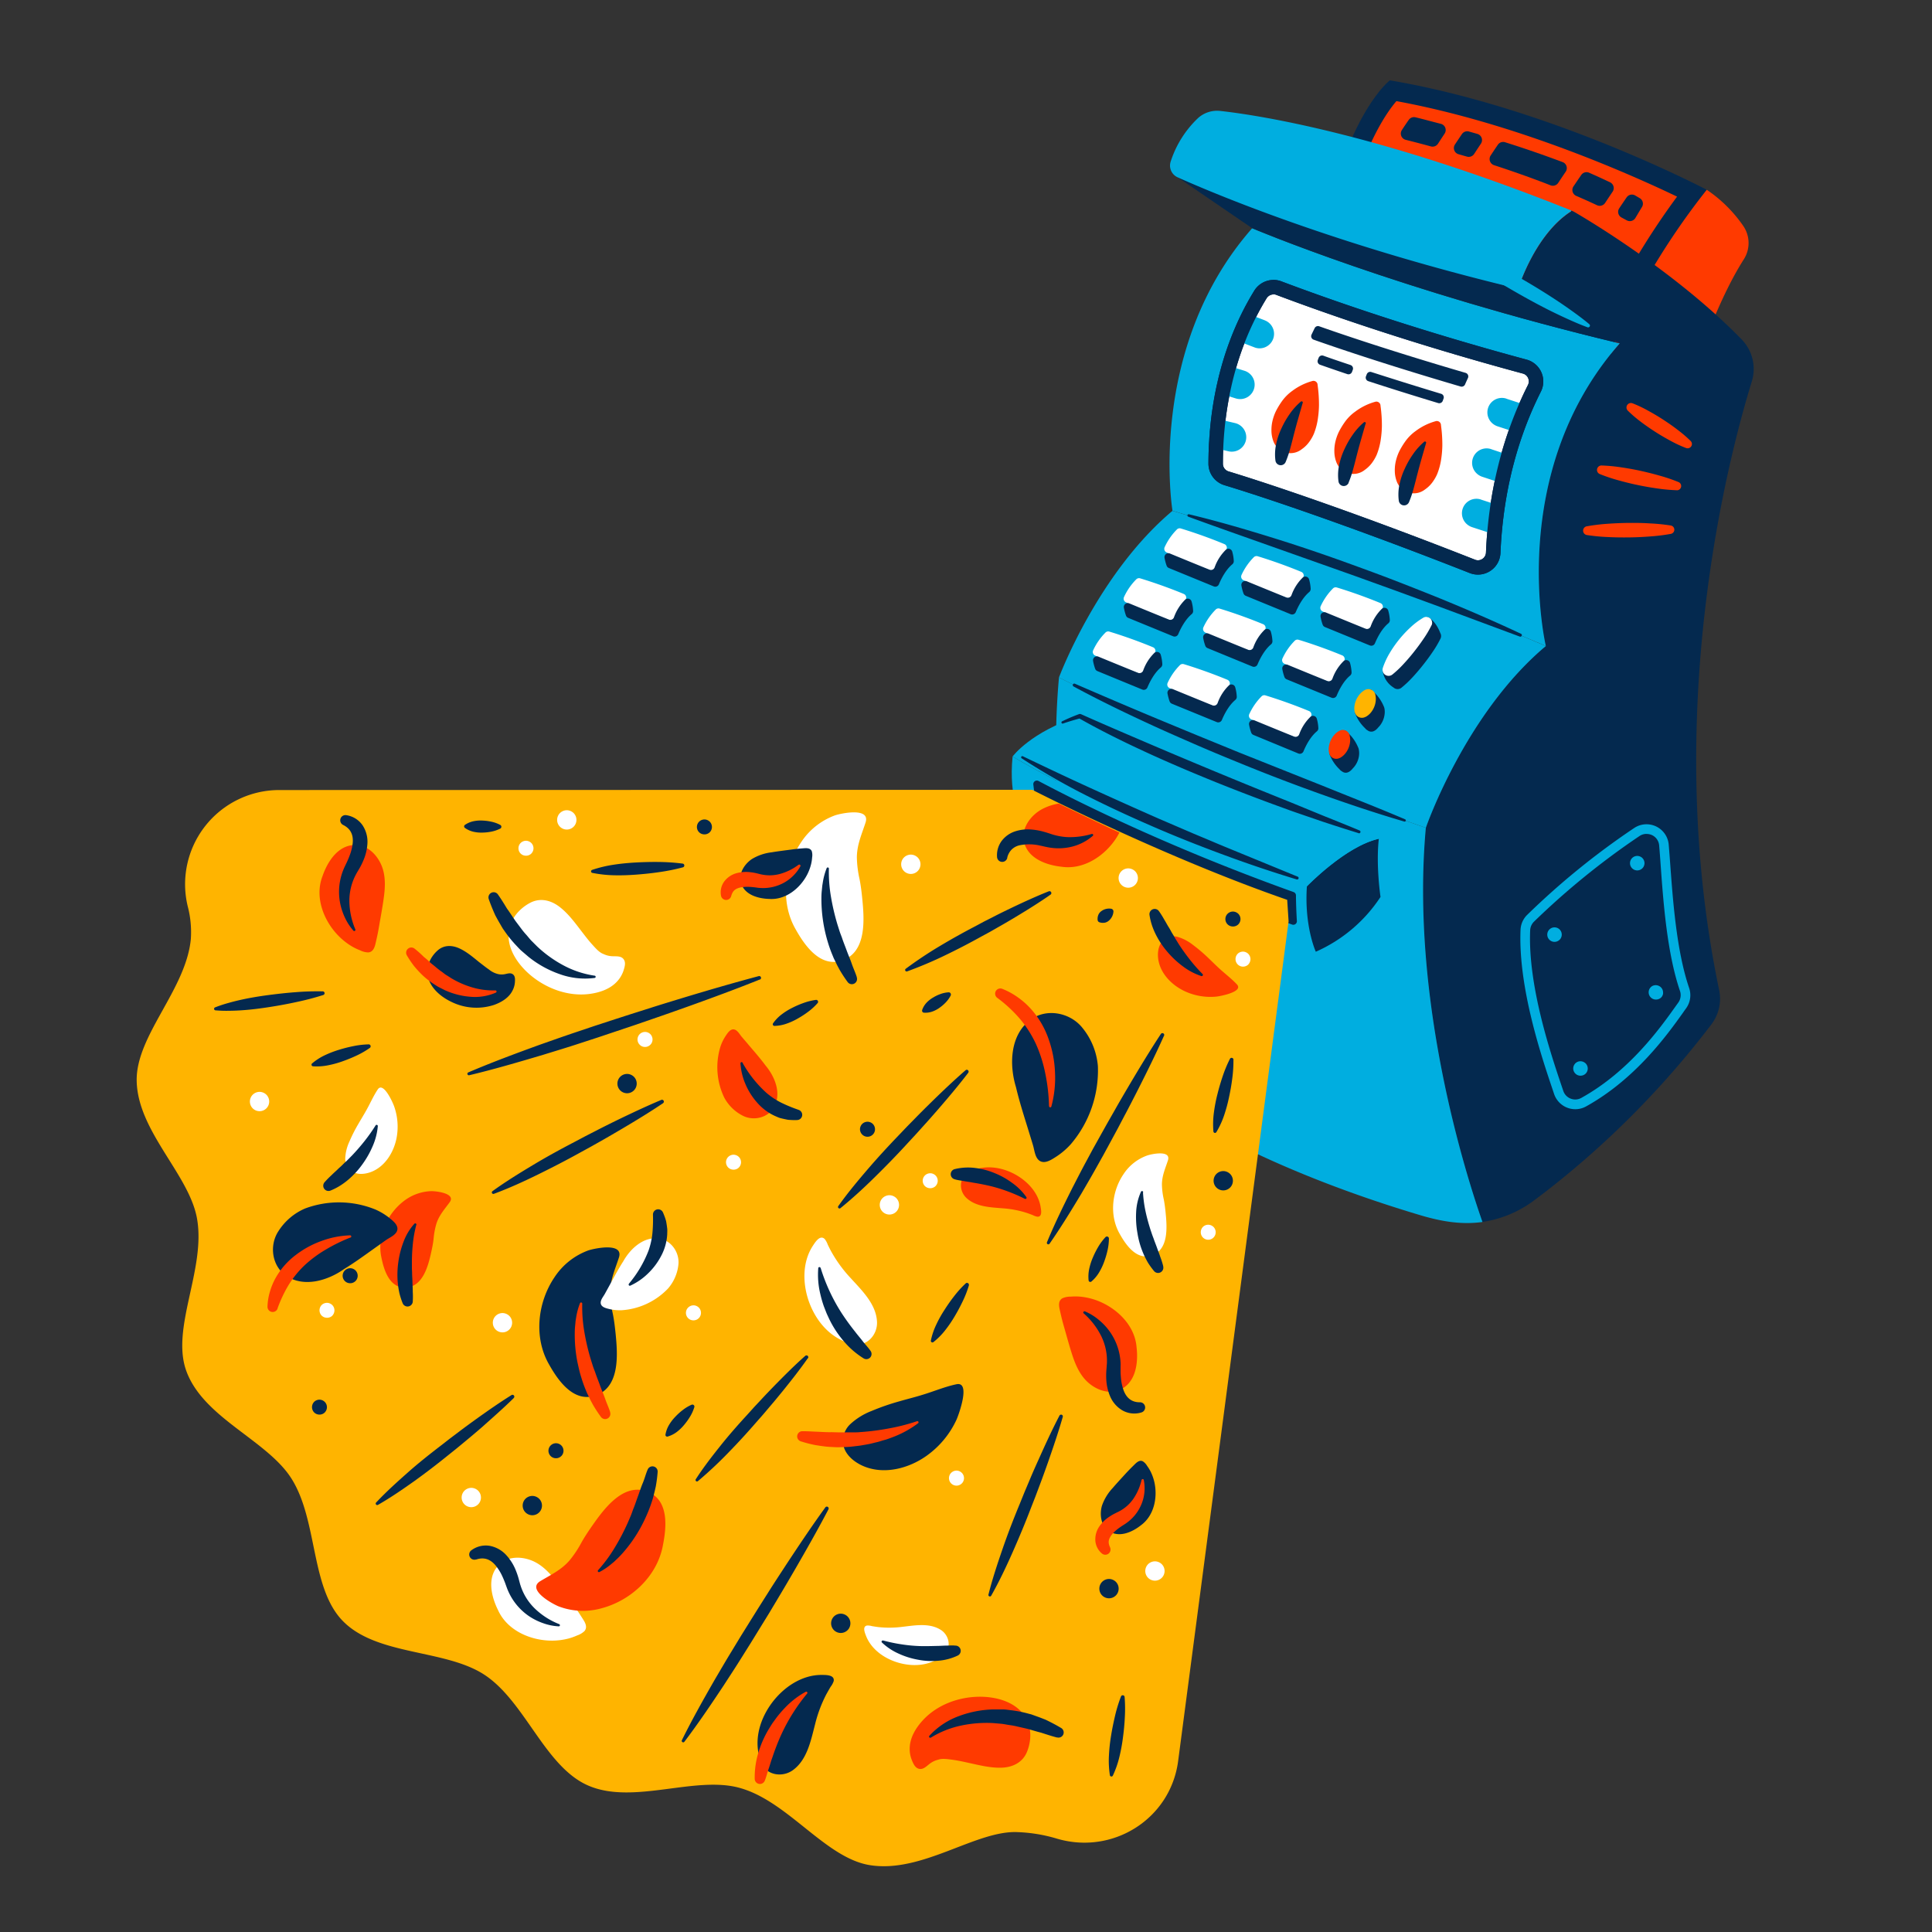 <svg id="autumn_easy-money" xmlns="http://www.w3.org/2000/svg" viewBox="0 0 800 800"><rect x="0" y="0" width="800" height="800" fill="#333333" stroke="none"/><title>autumn_easy-money</title><path d="M664.27,141.17c-84.41-30.88-111-53.51-107.53-64.47,7.91-25.24,16.88-36,20-39.15C631.47,47.12,685.23,72.37,700.56,80A305.24,305.24,0,0,0,664.27,141.17Z" style="fill:#ff3a00;"/><path d="M580.41,39.59h0m-2.2,2.28c49.15,9,97.19,30.4,116.23,39.55a312.58,312.58,0,0,0-32.3,54.7c-20.76-7.7-47.49-18.46-68.6-29.86-12.13-6.54-21.17-12.62-26.87-18.07-4.5-4.3-6.79-8.15-6.11-10.3,6.69-21.35,14.06-31.83,17.65-36m-2.71-8.6S563.3,42.4,552.92,75.5c-7.25,23.14,67.64,54.11,113.38,70.66a15.09,15.09,0,0,0,1-1.92,298.44,298.44,0,0,1,39.44-65.65S642,44.46,575.5,33.27Z" style="fill:#04294f;"/><path d="M706.74,78.59a298.44,298.44,0,0,0-39.44,65.65,15.09,15.09,0,0,1-1,1.92c19.68,7.12,34,11.57,34,11.57s9.16-30.57,21.76-50.33a12.51,12.51,0,0,0-.19-13.81A57.06,57.06,0,0,0,706.74,78.59Z" style="fill:#ff3a00;"/><path d="M721.17,140.54c-29.31-30.09-69.67-53-69.67-53l-.85-.34-.14.34c-15.1,9.71-21.88,32-21.88,32l42,22.65c-47.45,53.92-30.58,125.33-30.58,125.33-33.43,28-49.69,75.25-49.69,75.25-6.52,71.72,16.93,144.65,23.45,163.21a46.94,46.94,0,0,0,20-7.89q2.6-1.89,5.11-3.81c.11-.09.22-.18.34-.26a373.84,373.84,0,0,0,69.44-69.92A17.45,17.45,0,0,0,711.87,410c-24-114.76,3.83-220.67,13.54-252.12A17.5,17.5,0,0,0,721.17,140.54Z" style="fill:#04294f;"/><path d="M613.86,506c-6.52-18.56-30-91.49-23.45-163.21C491.57,308.14,438.5,280.5,438.5,280.5c-5.91,65,11,131.49,16.4,150.58a19.31,19.31,0,0,0,5.78,9.23c37.33,32.77,95.21,53.37,128.62,63.23C596.18,505.48,604.57,507.29,613.86,506Z" style="fill:#00aee0;"/><path d="M670.68,142.19C578.84,120.2,518.5,94.5,518.5,94.5c-44,50-33,117-33,117a1428.57,1428.57,0,0,1,154.6,56S623.23,196.11,670.68,142.19Z" style="fill:#00aee0;"/><path d="M628.63,119.54c-87.77-22.72-139.37-45.35-141-46.14L518.5,94.5s60.34,25.7,152.18,47.69Z" style="fill:#04294f;"/><path d="M650.51,87.5l.14-.34c-79.71-32-130.21-39.55-145.35-41.22a11.74,11.74,0,0,0-9.19,2.93,43,43,0,0,0-11.35,18,5.32,5.32,0,0,0,2.87,6.55c14.32,6.43,65.07,28,141,46.14C628.63,119.54,635.41,97.21,650.51,87.5Z" style="fill:#00aee0;"/><path d="M640.1,267.52a1428.57,1428.57,0,0,0-154.6-56c-31,26-47,69-47,69s53.07,27.64,151.91,62.27C590.41,342.77,606.67,295.55,640.1,267.52Z" style="fill:#00aee0;"/><path d="M507,225.3c-8.33-3.46-15.6-5.73-18.05-6.47a1.61,1.61,0,0,0-1.56.35,25.32,25.32,0,0,0-5.13,7.38,1.63,1.63,0,0,0,.77,2.17,190.35,190.35,0,0,0,18,7.33,1.62,1.62,0,0,0,2-.89,27.87,27.87,0,0,1,4.57-7.28A1.63,1.63,0,0,0,507,225.3Z" style="fill:#fff;"/><path d="M482.22,231.07a20.72,20.72,0,0,0,.84,3.13,1.63,1.63,0,0,0,.94,1l18.59,7.62a1.63,1.63,0,0,0,2.13-.88c.88-2.11,2.76-5.95,5.58-8.3a1.68,1.68,0,0,0,.57-1.47,16.63,16.63,0,0,0-.66-3.85,1.62,1.62,0,0,0-2.67-.61,19.14,19.14,0,0,0-4.57,7.19,1.62,1.62,0,0,1-2.15,1c-3.45-1.4-11.51-4.69-16.38-6.7A1.63,1.63,0,0,0,482.22,231.07Z" style="fill:#04294f;"/><path d="M490.18,245.94c-8.34-3.45-15.61-5.72-18.06-6.46a1.62,1.62,0,0,0-1.56.35,25.32,25.32,0,0,0-5.13,7.38,1.63,1.63,0,0,0,.77,2.17,191.57,191.57,0,0,0,18,7.33,1.62,1.62,0,0,0,2-.89,27.87,27.87,0,0,1,4.57-7.28A1.64,1.64,0,0,0,490.18,245.94Z" style="fill:#fff;"/><path d="M465.39,251.72a20.72,20.72,0,0,0,.84,3.13,1.65,1.65,0,0,0,.95,1l18.59,7.62a1.63,1.63,0,0,0,2.12-.88c.88-2.11,2.77-5.95,5.58-8.31a1.65,1.65,0,0,0,.57-1.46,16.63,16.63,0,0,0-.66-3.85,1.62,1.62,0,0,0-2.67-.61,19.26,19.26,0,0,0-4.57,7.19,1.62,1.62,0,0,1-2.15,1c-3.45-1.4-11.51-4.69-16.38-6.7A1.63,1.63,0,0,0,465.39,251.72Z" style="fill:#04294f;"/><path d="M477.41,268c-8.34-3.46-15.61-5.73-18.06-6.47a1.6,1.6,0,0,0-1.55.35,25.28,25.28,0,0,0-5.14,7.39,1.63,1.63,0,0,0,.77,2.16,191.57,191.57,0,0,0,18,7.33,1.64,1.64,0,0,0,2.05-.89,27.79,27.79,0,0,1,4.56-7.28A1.62,1.62,0,0,0,477.41,268Z" style="fill:#fff;"/><path d="M452.63,273.75a19.51,19.51,0,0,0,.84,3.13,1.61,1.61,0,0,0,.94,1L473,285.53a1.62,1.62,0,0,0,2.12-.88c.89-2.11,2.77-5.95,5.59-8.3a1.7,1.7,0,0,0,.57-1.47,17.21,17.21,0,0,0-.67-3.85,1.62,1.62,0,0,0-2.67-.61,19.14,19.14,0,0,0-4.56,7.19,1.63,1.63,0,0,1-2.15,1c-3.45-1.4-11.51-4.69-16.39-6.7A1.62,1.62,0,0,0,452.63,273.75Z" style="fill:#04294f;"/><path d="M538.84,236.8c-8.34-3.45-15.61-5.73-18.06-6.47a1.62,1.62,0,0,0-1.56.35,25.48,25.48,0,0,0-5.13,7.39,1.64,1.64,0,0,0,.77,2.17,191.57,191.57,0,0,0,18,7.33,1.65,1.65,0,0,0,2-.89,27.37,27.37,0,0,1,4.56-7.28A1.63,1.63,0,0,0,538.84,236.8Z" style="fill:#fff;"/><path d="M514.06,242.58a18.69,18.69,0,0,0,.84,3.13,1.65,1.65,0,0,0,.94,1l18.59,7.62a1.63,1.63,0,0,0,2.12-.89c.89-2.11,2.77-5.95,5.59-8.3a1.73,1.73,0,0,0,.57-1.47,17.23,17.23,0,0,0-.67-3.84,1.62,1.62,0,0,0-2.67-.61,19.13,19.13,0,0,0-4.57,7.18,1.64,1.64,0,0,1-2.15,1c-3.44-1.41-11.51-4.69-16.38-6.7A1.62,1.62,0,0,0,514.06,242.58Z" style="fill:#04294f;"/><path d="M523,258.45C514.67,255,507.4,252.72,505,252a1.6,1.6,0,0,0-1.55.35,25.54,25.54,0,0,0-5.14,7.39,1.64,1.64,0,0,0,.77,2.17,191.57,191.57,0,0,0,18,7.33,1.65,1.65,0,0,0,2-.89,27.63,27.63,0,0,1,4.56-7.28A1.63,1.63,0,0,0,523,258.45Z" style="fill:#fff;"/><path d="M498.23,264.23a20.09,20.09,0,0,0,.84,3.13,1.65,1.65,0,0,0,.94,1L518.6,276a1.63,1.63,0,0,0,2.12-.89c.89-2.11,2.77-5.95,5.59-8.3a1.68,1.68,0,0,0,.57-1.47,17.23,17.23,0,0,0-.67-3.84,1.62,1.62,0,0,0-2.67-.61,19.13,19.13,0,0,0-4.56,7.18,1.64,1.64,0,0,1-2.15,1c-3.45-1.41-11.51-4.69-16.39-6.71A1.63,1.63,0,0,0,498.23,264.23Z" style="fill:#04294f;"/><path d="M508.24,281.48c-8.33-3.45-15.6-5.73-18.05-6.47a1.61,1.61,0,0,0-1.56.35,25.48,25.48,0,0,0-5.13,7.39,1.63,1.63,0,0,0,.77,2.17,190.35,190.35,0,0,0,18,7.33,1.63,1.63,0,0,0,2-.89,27.71,27.71,0,0,1,4.57-7.28A1.64,1.64,0,0,0,508.24,281.48Z" style="fill:#fff;"/><path d="M483.46,287.26a21,21,0,0,0,.84,3.13,1.68,1.68,0,0,0,.94,1L503.83,299a1.64,1.64,0,0,0,2.13-.89c.88-2.11,2.76-5.95,5.58-8.3a1.68,1.68,0,0,0,.57-1.47,17.19,17.19,0,0,0-.66-3.84,1.62,1.62,0,0,0-2.67-.61,19,19,0,0,0-4.57,7.18,1.64,1.64,0,0,1-2.15,1c-3.45-1.41-11.51-4.69-16.38-6.7A1.63,1.63,0,0,0,483.46,287.26Z" style="fill:#04294f;"/><path d="M571.62,249.73c-8.34-3.45-15.61-5.73-18.06-6.46a1.59,1.59,0,0,0-1.56.34,25.48,25.48,0,0,0-5.13,7.39,1.63,1.63,0,0,0,.77,2.17,191.57,191.57,0,0,0,18,7.33,1.64,1.64,0,0,0,2-.89,27.37,27.37,0,0,1,4.56-7.28A1.63,1.63,0,0,0,571.62,249.73Z" style="fill:#fff;"/><path d="M546.84,255.51a19.51,19.51,0,0,0,.84,3.13,1.65,1.65,0,0,0,.94,1l18.59,7.62a1.62,1.62,0,0,0,2.12-.88c.89-2.12,2.77-6,5.59-8.31a1.68,1.68,0,0,0,.57-1.47,17.23,17.23,0,0,0-.67-3.84,1.62,1.62,0,0,0-2.67-.61,19,19,0,0,0-4.56,7.18,1.64,1.64,0,0,1-2.16,1c-3.44-1.4-11.5-4.69-16.38-6.7A1.62,1.62,0,0,0,546.84,255.51Z" style="fill:#04294f;"/><path d="M555.79,271.38c-8.34-3.45-15.61-5.73-18.06-6.46a1.57,1.57,0,0,0-1.55.34,25.28,25.28,0,0,0-5.13,7.39,1.62,1.62,0,0,0,.77,2.17,191,191,0,0,0,17.95,7.33,1.63,1.63,0,0,0,2.05-.89,27.63,27.63,0,0,1,4.56-7.28A1.63,1.63,0,0,0,555.79,271.38Z" style="fill:#fff;"/><path d="M531,277.16a19.51,19.51,0,0,0,.84,3.13,1.65,1.65,0,0,0,.94,1l18.59,7.62a1.64,1.64,0,0,0,2.13-.88c.88-2.12,2.76-6,5.58-8.31a1.66,1.66,0,0,0,.57-1.47,17.78,17.78,0,0,0-.66-3.84,1.63,1.63,0,0,0-2.68-.61,19.13,19.13,0,0,0-4.56,7.18,1.63,1.63,0,0,1-2.15,1c-3.45-1.4-11.51-4.69-16.39-6.7A1.62,1.62,0,0,0,531,277.16Z" style="fill:#04294f;"/><path d="M542,294.41c-8.33-3.45-15.6-5.73-18-6.46a1.58,1.58,0,0,0-1.56.34,25.48,25.48,0,0,0-5.13,7.39,1.63,1.63,0,0,0,.77,2.17,190.35,190.35,0,0,0,18,7.33,1.62,1.62,0,0,0,2-.89,27.71,27.71,0,0,1,4.57-7.28A1.64,1.64,0,0,0,542,294.41Z" style="fill:#fff;"/><path d="M517.24,300.19a20.72,20.72,0,0,0,.84,3.13,1.68,1.68,0,0,0,.94,1L537.61,312a1.63,1.63,0,0,0,2.13-.88c.88-2.12,2.76-6,5.58-8.31a1.66,1.66,0,0,0,.57-1.47,16.64,16.64,0,0,0-.66-3.84,1.62,1.62,0,0,0-2.67-.61A19,19,0,0,0,538,304a1.63,1.63,0,0,1-2.15,1c-3.45-1.4-11.51-4.69-16.38-6.7A1.63,1.63,0,0,0,517.24,300.19Z" style="fill:#04294f;"/><path d="M562.7,310.65a3.45,3.45,0,0,0-.15-.7,2.41,2.41,0,0,0-.22-.56s0,0,0,0a17,17,0,0,0-5.14-6.78c-1.73-1.23-6.77,9.38-6.77,9.38a16.53,16.53,0,0,0,4.25,6.55,3.23,3.23,0,0,0,1,.86h0c1.62,1.22,3.26.35,4.55-1.29.18-.18.35-.37.51-.56a9,9,0,0,0,1.32-2.16,9.07,9.07,0,0,0,.68-2.45A7.75,7.75,0,0,0,562.7,310.65Z" style="fill:#04294f;"/><path d="M558.85,304.58a7.22,7.22,0,0,1,.16,2.85,9.14,9.14,0,0,1-.68,2.46,9,9,0,0,1-1.32,2.16,7.12,7.12,0,0,1-2.19,1.8l-.08,0a3,3,0,0,1-4.1-1.29,2.72,2.72,0,0,1-.25-.65,6.9,6.9,0,0,1-.11-2.84,9.1,9.1,0,0,1,.75-2.49,9.46,9.46,0,0,1,1.4-2.19,7,7,0,0,1,2.23-1.8,2.93,2.93,0,0,1,4,1.3,2.41,2.41,0,0,1,.22.56Z" style="fill:#ff3a00;"/><path d="M573.32,293.67a3.5,3.5,0,0,0-.15-.69,2.68,2.68,0,0,0-.22-.57s0,0,0,0a17.18,17.18,0,0,0-5.15-6.78C566.05,284.36,561,295,561,295a16.53,16.53,0,0,0,4.25,6.54,3,3,0,0,0,1,.86h0c1.62,1.21,3.26.35,4.55-1.3.18-.18.35-.36.51-.55a9.24,9.24,0,0,0,2-4.62A7.75,7.75,0,0,0,573.32,293.67Z" style="fill:#04294f;"/><path d="M569.48,287.61a7.39,7.39,0,0,1,.15,2.85,8.72,8.72,0,0,1-.68,2.45,9.2,9.2,0,0,1-1.32,2.17,7.24,7.24,0,0,1-2.19,1.79l-.08,0a3,3,0,0,1-4.1-1.29A3.14,3.14,0,0,1,561,295a7,7,0,0,1-.11-2.85,9,9,0,0,1,.75-2.48,9.52,9.52,0,0,1,1.4-2.2,7.28,7.28,0,0,1,2.23-1.8,3,3,0,0,1,4,1.3,3,3,0,0,1,.21.57Z" style="fill:#ffb400;"/><path d="M596.4,262.14c-1.2-3.19-3.22-5.73-5.09-6.56S582,265.5,582,265.5l-9.53,11.63a9.71,9.71,0,0,0,4.52,7.53,2.53,2.53,0,0,0,1.29.63h0a2.5,2.5,0,0,0,2-.49l0,0a43.32,43.32,0,0,0,4.8-4.55c1.47-1.6,2.86-3.24,4.19-4.92s2.62-3.42,3.84-5.21a45.58,45.58,0,0,0,3.37-5.69l0,0A2.44,2.44,0,0,0,596.4,262.14Z" style="fill:#04294f;"/><path d="M592.75,258.94a44.18,44.18,0,0,1-3.37,5.69c-1.22,1.8-2.5,3.52-3.83,5.21s-2.73,3.33-4.2,4.92a43.4,43.4,0,0,1-4.8,4.56h0a2.53,2.53,0,0,1-3.54-.42,2.57,2.57,0,0,1-.42-2.32,31.82,31.82,0,0,1,2.87-6.2,47.87,47.87,0,0,1,8.47-10.49,30.31,30.31,0,0,1,5.47-4.13,2.43,2.43,0,0,1,3.39,3.14Z" style="fill:#fff;"/><path d="M541.16,367c-80.59-28.23-121.86-53.76-121.86-53.76-1.79,17.54,3.7,26.08,3.7,26.08s41.27,26.53,121.85,54.77C544.85,394.09,540,383.6,541.16,367Z" style="fill:#00aee0;"/><path d="M535,382.83c-58.49-21.74-96.21-43.36-105.28-48.8a1.43,1.43,0,0,1-.67-.92c-.37-1.62-.8-5.29-1.17-8.25a1.47,1.47,0,0,1,2.14-1.48c18.21,9.66,55.45,28,105.61,46a1.48,1.48,0,0,1,1,1.36c0,2.83.18,7.53.38,10.66A1.47,1.47,0,0,1,535,382.83Z" style="fill:#04294f;"/><path d="M570.94,347.32c-13.7,3-29.78,19.68-29.78,19.68-1.14,16.6,3.69,27.09,3.69,27.09a61.88,61.88,0,0,0,26.79-22.69S569.7,358.43,570.94,347.32Z" style="fill:#04294f;"/><path d="M570.94,347.32c-80.58-28.24-123.85-50.77-123.85-50.77-20.28,6.41-27.79,16.69-27.79,16.69S460.57,338.77,541.16,367C541.16,367,557.24,350.32,570.94,347.32Z" style="fill:#00aee0;"/><path d="M536.93,364.15q-14.92-4.53-29.55-9.93c-9.75-3.59-19.43-7.39-29-11.53s-19-8.45-28.29-13.16A280.07,280.07,0,0,1,423.05,314a.49.49,0,0,1-.14-.68.49.49,0,0,1,.63-.17c9.35,4.49,18.7,8.92,28.12,13.21s18.84,8.53,28.32,12.7l14.26,6.13,7.16,3q3.57,1.53,7.17,3L537.33,363a.6.6,0,0,1-.4,1.14Z" style="fill:#04294f;"/><path d="M612,235a6.41,6.41,0,0,1-2.35-.45c-45.4-17.9-82.36-30.57-101.81-36.47a6.3,6.3,0,0,1-4.5-6.05c0-18.2,3.24-45.12,18.51-70a6.45,6.45,0,0,1,5.45-3.07,6.28,6.28,0,0,1,2.22.41c21.34,8,56.33,20.22,101.85,32.51a6.33,6.33,0,0,1,4.14,3.53,6.42,6.42,0,0,1-.14,5.5c-10.27,20.4-16,43.29-17,68A6.33,6.33,0,0,1,612,235Z" style="fill:#fff;"/><path d="M527.28,121.86a3.14,3.14,0,0,1,1.16.22c21.4,8.07,56.49,20.28,102.13,32.6a3.29,3.29,0,0,1,2.18,1.85,3.38,3.38,0,0,1-.08,2.93c-10.46,20.78-16.3,44.08-17.36,69.26A3.34,3.34,0,0,1,612,232a3.24,3.24,0,0,1-1.25-.25c-45.48-17.92-82.53-30.63-102-36.54a3.31,3.31,0,0,1-2.37-3.18c0-17.81,3.16-44.15,18.07-68.48a3.4,3.4,0,0,1,2.89-1.64m0-6a9.42,9.42,0,0,0-8,4.5c-16,26.08-18.93,54-18.95,71.62A9.33,9.33,0,0,0,507,200.9c20.78,6.3,58.09,19.25,101.59,36.39A9.33,9.33,0,0,0,621.31,229c.81-19.39,4.86-43.27,16.72-66.81a9.37,9.37,0,0,0-5.9-13.28c-46.27-12.49-81.6-24.88-101.57-32.42a9.45,9.45,0,0,0-3.28-.6Z" style="fill:#04294f;"/><path d="M523.74,132.64l-6.27-2.41c-3.09-1.19-7.4,10-4.31,11.2l6.28,2.41a5.77,5.77,0,0,0,2,.4,6,6,0,0,0,2.27-11.6Z" style="fill:#00aee0;"/><path d="M515.25,153.51l-6.43-2c-3.17-1-6.67,10.51-3.5,11.48l6.42,2a6.11,6.11,0,0,0,2.06.26,6,6,0,0,0,1.45-11.74Z" style="fill:#00aee0;"/><path d="M511.42,175.19l-6.55-1.53c-3.22-.75-5.95,10.93-2.73,11.68l6.55,1.53a6,6,0,0,0,7.2-4.48A6,6,0,0,0,511.42,175.19Z" style="fill:#00aee0;"/><path d="M623.78,165.1l6.39,2.09c3.14,1-.58,12.44-3.73,11.41l-6.39-2.09a6.17,6.17,0,0,1-1.83-1,6,6,0,0,1,5.56-10.44Z" style="fill:#00aee0;"/><path d="M617.48,186l6.38,2.12c3.14,1-.63,12.43-3.78,11.39l-6.38-2.11a6.24,6.24,0,0,1-1.82-1,6,6,0,0,1,5.6-10.42Z" style="fill:#00aee0;"/><path d="M613.21,206.86l6.39,2.07c3.15,1-.56,12.44-3.71,11.42l-6.39-2.08a6.41,6.41,0,0,1-1.83-1,6,6,0,0,1,5.54-10.44Z" style="fill:#00aee0;"/><path d="M527.28,121.86a3.14,3.14,0,0,1,1.16.22c21.4,8.07,56.49,20.28,102.13,32.6a3.29,3.29,0,0,1,2.18,1.85,3.38,3.38,0,0,1-.08,2.93c-10.46,20.78-16.3,44.08-17.36,69.26A3.34,3.34,0,0,1,612,232a3.24,3.24,0,0,1-1.25-.25c-45.48-17.92-82.53-30.63-102-36.54a3.31,3.31,0,0,1-2.37-3.18c0-17.81,3.16-44.15,18.07-68.48a3.4,3.4,0,0,1,2.89-1.64m0-6a9.42,9.42,0,0,0-8,4.5c-16,26.08-18.93,54-18.95,71.62A9.33,9.33,0,0,0,507,200.9c20.78,6.3,58.09,19.25,101.59,36.39A9.33,9.33,0,0,0,621.31,229c.81-19.39,4.86-43.27,16.72-66.81a9.37,9.37,0,0,0-5.9-13.28c-46.27-12.49-81.6-24.88-101.57-32.42a9.45,9.45,0,0,0-3.28-.6Z" style="fill:#04294f;"/><path d="M606.88,154.4c-32.07-9.38-53.25-16.68-60.62-19.29a1.53,1.53,0,0,0-1.88.75c-.41.84-.85,1.73-1.3,2.69a1.53,1.53,0,0,0,.86,2.1c7.15,2.54,28.46,9.9,60.87,19.4a1.54,1.54,0,0,0,1.84-.87q.61-1.4,1.2-2.67A1.54,1.54,0,0,0,606.88,154.4Z" style="fill:#04294f;"/><path d="M559.22,151.15c-5.13-1.72-8.91-3-11.25-3.87a1.53,1.53,0,0,0-1.94.88c-.11.28-.23.57-.34.87a1.53,1.53,0,0,0,.91,2c2.36.83,6.16,2.16,11.31,3.89a1.54,1.54,0,0,0,1.93-.93c.11-.28.21-.57.32-.85A1.53,1.53,0,0,0,559.22,151.15Z" style="fill:#04294f;"/><path d="M596.7,163.05c-11.39-3.44-21.06-6.5-28.85-9a1.52,1.52,0,0,0-1.89.9c-.12.29-.23.59-.35.89a1.54,1.54,0,0,0,1,2c7.81,2.55,17.51,5.62,28.93,9.07a1.55,1.55,0,0,0,1.9-1l.3-.86A1.52,1.52,0,0,0,596.7,163.05Z" style="fill:#04294f;"/><path d="M596.65,51.28c-3.95-1-7.5-2-10.5-2.7a2.64,2.64,0,0,0-2.82,1.07q-1.41,2-2.83,4.18a2.66,2.66,0,0,0,1.55,4.06c3,.75,6.5,1.66,10.46,2.74a2.67,2.67,0,0,0,2.94-1.13c.92-1.43,1.84-2.82,2.74-4.19A2.65,2.65,0,0,0,596.65,51.28Z" style="fill:#04294f;"/><path d="M611.79,55.46l-3.52-1a2.66,2.66,0,0,0-2.92,1.06q-1.43,2.12-2.9,4.33a2.66,2.66,0,0,0,1.46,4l3.51,1a2.68,2.68,0,0,0,3-1.11q1.43-2.2,2.84-4.31A2.66,2.66,0,0,0,611.79,55.46Z" style="fill:#04294f;"/><path d="M647.1,67.14c-8-3-16.07-5.79-23.85-8.23a2.64,2.64,0,0,0-3,1c-1,1.45-2,2.95-3,4.48a2.67,2.67,0,0,0,1.38,4c7.53,2.45,15.46,5.24,23.4,8.34a2.65,2.65,0,0,0,3.19-1c1.06-1.6,2.09-3.15,3.12-4.66A2.65,2.65,0,0,0,647.1,67.14Z" style="fill:#04294f;"/><path d="M666.73,75.51c-2.83-1.36-5.75-2.69-8.73-4a2.66,2.66,0,0,0-3.23.93c-1.07,1.54-2.14,3.12-3.23,4.74a2.67,2.67,0,0,0,1.16,3.94c2.9,1.25,5.78,2.54,8.61,3.87a2.67,2.67,0,0,0,3.36-1q1.58-2.4,3.12-4.67A2.65,2.65,0,0,0,666.73,75.51Z" style="fill:#04294f;"/><path d="M671.45,90.07l2.14,1.16a2.68,2.68,0,0,0,3.57-.94c.92-1.53,1.83-3.09,2.74-4.56a2.65,2.65,0,0,0-.9-3.67l-1.93-1.13a2.66,2.66,0,0,0-3.52.8q-1.51,2.19-3.06,4.52A2.65,2.65,0,0,0,671.45,90.07Z" style="fill:#04294f;"/><path d="M698.13,185.5a53,53,0,0,1-6.56-3.06c-2.1-1.14-4.17-2.35-6.18-3.64s-4-2.66-5.89-4.09A52.86,52.86,0,0,1,674,170a1.85,1.85,0,0,1,2-3,52.82,52.82,0,0,1,6.53,3.1c2.1,1.15,4.16,2.36,6.16,3.67s4,2.67,5.87,4.13a53,53,0,0,1,5.5,4.7,1.77,1.77,0,0,1-1.88,2.91Z" style="fill:#ff3a00;"/><path d="M694.39,203a72,72,0,0,1-8.2-.75q-4.05-.57-8.05-1.41c-2.67-.55-5.31-1.21-7.94-1.94a69.37,69.37,0,0,1-7.8-2.62,1.84,1.84,0,0,1,.75-3.53,69.43,69.43,0,0,1,8.19.77c2.7.4,5.38.87,8,1.45s5.3,1.24,7.93,2a70.09,70.09,0,0,1,7.79,2.65,1.77,1.77,0,0,1-.72,3.4Z" style="fill:#ff3a00;"/><path d="M691.84,221.07a77.79,77.79,0,0,1-8.69,1.07c-2.89.22-5.79.36-8.69.39s-5.79,0-8.69-.15a78,78,0,0,1-8.71-.84,1.83,1.83,0,0,1,0-3.61,78,78,0,0,1,8.69-1.05c2.89-.2,5.79-.33,8.69-.35s5.79,0,8.69.2a78.08,78.08,0,0,1,8.71.87,1.77,1.77,0,0,1,1.45,2A1.79,1.79,0,0,1,691.84,221.07Z" style="fill:#ff3a00;"/><path d="M629.35,263.61l-34.22-12.72L578,244.61l-17.15-6.19-34.39-12.18c-11.46-4.07-22.94-8.08-34.39-12.28a.5.5,0,0,1,.29-1c11.87,2.84,23.57,6.28,35.21,9.9s23.17,7.59,34.62,11.79c5.73,2.08,11.44,4.2,17.12,6.41s11.35,4.46,17,6.74c11.28,4.62,22.48,9.46,33.51,14.64a.6.6,0,0,1,.29.81A.62.62,0,0,1,629.35,263.61Z" style="fill:#04294f;"/><path d="M445.06,283.1q16.95,7.36,34,14.49l17.06,7.06,17.12,7,34.32,13.67c11.42,4.63,22.9,9.1,34.26,13.94a.5.5,0,0,1,.26.65.49.49,0,0,1-.59.28c-11.85-3.49-23.56-7.41-35.18-11.58s-23.14-8.59-34.56-13.3c-5.72-2.33-11.41-4.7-17.07-7.17s-11.32-4.94-16.93-7.51c-11.23-5.15-22.36-10.51-33.22-16.39a.6.6,0,0,1-.25-.82A.62.62,0,0,1,445.06,283.1Z" style="fill:#04294f;"/><path d="M562.59,345q-7.49-2.31-14.93-4.78l-7.42-2.54c-2.47-.86-5-1.69-7.4-2.6q-14.76-5.31-29.31-11.16c-9.7-3.93-19.34-8-28.84-12.38s-18.89-9-28-14.18l.71.06c-2.43.64-4.84,1.36-7.23,2.18a.5.5,0,0,1-.63-.3.5.5,0,0,1,.25-.61,74.42,74.42,0,0,1,7.05-3,.8.8,0,0,1,.61,0l.1,0c9.49,4.25,19.1,8.34,28.67,12.44s19.19,8.13,28.82,12.12,19.29,7.92,29,11.81L548.49,338c4.85,1.94,9.69,3.88,14.51,5.9h0a.61.61,0,0,1-.42,1.14Z" style="fill:#04294f;"/><path d="M592.45,96.12c5.88,2.48,11.56,5.29,17.2,8.16,2.82,1.46,5.63,2.91,8.4,4.44l4.16,2.26,4.14,2.33c5.5,3.11,10.94,6.34,16.26,9.79q4,2.58,7.87,5.34c2.59,1.85,5.15,3.73,7.61,5.8h0a.75.75,0,0,1-.74,1.28c-3-1.1-5.92-2.38-8.81-3.7s-5.75-2.7-8.57-4.14c-5.64-2.89-11.15-6-16.61-9.2l-4.08-2.42-4-2.48c-2.71-1.64-5.38-3.35-8-5.06-5.32-3.45-10.59-7-15.67-10.82a.92.92,0,0,1,.91-1.58Z" style="fill:#00aee0;"/><path d="M545.6,159.47a59.42,59.42,0,0,1,.56,8.37,41.84,41.84,0,0,1-.42,5.24,27.32,27.32,0,0,1-1.72,6.61,17.11,17.11,0,0,1-1.69,3,12.82,12.82,0,0,1-2.7,2.88l-.8.59a7.51,7.51,0,0,1-10.51-1.54,7.42,7.42,0,0,1-.92-1.61,12.54,12.54,0,0,1-.92-4.53,16.5,16.5,0,0,1,.45-4.29,19.37,19.37,0,0,1,1.43-4,31.6,31.6,0,0,1,2.19-3.66,18.41,18.41,0,0,1,4.54-4.66,24.71,24.71,0,0,1,8.27-4.08,1.7,1.7,0,0,1,2.15,1.09,1.59,1.59,0,0,1,.07.38Z" style="fill:#ff3a00;"/><path d="M539,166.56A58.7,58.7,0,0,0,530.24,191" style="fill:#fff;"/><path d="M539.42,166.83c-1.22,4.29-2.44,8.36-3.48,12.42-.53,2-1,4-1.56,6a45.63,45.63,0,0,1-2,6l-.05.11a2.21,2.21,0,0,1-4.19-.6,19.53,19.53,0,0,1,.3-6.91,29,29,0,0,1,2.2-6.51,36.72,36.72,0,0,1,3.41-5.94,26.57,26.57,0,0,1,4.61-5.11.49.49,0,0,1,.7.08.47.47,0,0,1,.09.44Z" style="fill:#04294f;"/><path d="M571.65,168.07a59.32,59.32,0,0,1,.56,8.37,42,42,0,0,1-.42,5.24,27.32,27.32,0,0,1-1.72,6.61,17.11,17.11,0,0,1-1.69,3,12.79,12.79,0,0,1-2.7,2.87l-.8.6a7.52,7.52,0,0,1-11.43-3.16,12.49,12.49,0,0,1-.92-4.52,16.5,16.5,0,0,1,.45-4.29,19.37,19.37,0,0,1,1.43-4,31.6,31.6,0,0,1,2.19-3.66,18.25,18.25,0,0,1,4.54-4.66,24.72,24.72,0,0,1,8.27-4.09,1.71,1.71,0,0,1,2.15,1.1,1.61,1.61,0,0,1,.07.37Z" style="fill:#ff3a00;"/><path d="M565.08,175.15a58.78,58.78,0,0,0-8.79,24.44" style="fill:#fff;"/><path d="M565.47,175.43c-1.22,4.29-2.44,8.36-3.48,12.41-.53,2-1,4-1.56,6a46.14,46.14,0,0,1-2,6l0,.11a2.2,2.2,0,0,1-4.19-.61,19.55,19.55,0,0,1,.3-6.91,29.38,29.38,0,0,1,2.2-6.51,36.84,36.84,0,0,1,3.41-5.94,26.48,26.48,0,0,1,4.61-5.1.5.5,0,0,1,.7.07.49.49,0,0,1,.09.45Z" style="fill:#04294f;"/><path d="M596.68,176.1a58,58,0,0,1,.56,8.37,41.84,41.84,0,0,1-.42,5.24,27.32,27.32,0,0,1-1.72,6.61,17.11,17.11,0,0,1-1.69,3,12.82,12.82,0,0,1-2.7,2.88l-.8.59a7.51,7.51,0,0,1-10.51-1.54,7.42,7.42,0,0,1-.92-1.61,12.54,12.54,0,0,1-.92-4.53,16.5,16.5,0,0,1,.45-4.29,19.37,19.37,0,0,1,1.43-4,31.6,31.6,0,0,1,2.19-3.66,18.41,18.41,0,0,1,4.54-4.66,24.71,24.71,0,0,1,8.27-4.08,1.7,1.7,0,0,1,2.15,1.09,2.33,2.33,0,0,1,.08.38Z" style="fill:#ff3a00;"/><path d="M590.12,183.19a58.63,58.63,0,0,0-8.8,24.43" style="fill:#fff;"/><path d="M590.51,183.46c-1.23,4.29-2.45,8.36-3.49,12.42-.53,2-1,4-1.56,6a44.2,44.2,0,0,1-2,6l-.05.11a2.21,2.21,0,0,1-4.19-.6,19.77,19.77,0,0,1,.3-6.91,29.06,29.06,0,0,1,2.21-6.51,36,36,0,0,1,3.4-5.94,26.57,26.57,0,0,1,4.61-5.11.49.49,0,0,1,.7.08.44.44,0,0,1,.09.44Z" style="fill:#04294f;"/><path d="M652.27,459.3a9.27,9.27,0,0,1-8.75-6.3h0l-.58-1.73c-4.65-13.78-14.32-42.46-13.32-66.23a9.2,9.2,0,0,1,2.66-6.12,313.11,313.11,0,0,1,44.42-36.07,9.22,9.22,0,0,1,14.28,6.9c.21,2.42.41,5.16.63,8.13,1.11,15.18,2.63,36,7.81,51.18a9.28,9.28,0,0,1-1.23,8.45c-.43.58-.9,1.24-1.42,2-6.33,8.86-19.5,27.3-40.09,38.68A9.17,9.17,0,0,1,652.27,459.3Zm29.51-114a5.22,5.22,0,0,0-2.88.87,315.88,315.88,0,0,0-43.78,35.54,5.33,5.33,0,0,0-1.51,3.48c-1,23,8.55,51.23,13.12,64.78l.59,1.73h0a5.19,5.19,0,0,0,3.07,3.22,5.13,5.13,0,0,0,4.36-.28c19.79-10.94,32.61-28.88,38.77-37.51l1.43-2a5.3,5.3,0,0,0,.69-4.81c-5.36-15.69-6.9-36.78-8-52.17-.21-3-.41-5.68-.62-8.09a5.18,5.18,0,0,0-2.92-4.24A5.34,5.34,0,0,0,681.78,345.32Z" style="fill:#00aee0;"/><path d="M643.74,390a3,3,0,0,1-2.2-5.09,3.19,3.19,0,0,1,.44-.37,2.58,2.58,0,0,1,.51-.29,3,3,0,0,1,.56-.18,3,3,0,0,1,1.74.14,2.57,2.57,0,0,1,.52.27,2.36,2.36,0,0,1,.46.36,3,3,0,0,1,.92,2.11,2.84,2.84,0,0,1-.05.58,2.67,2.67,0,0,1-.16.57,3.16,3.16,0,0,1-.26.52,2.41,2.41,0,0,1-.37.46A3,3,0,0,1,643.74,390Z" style="fill:#00aee0;"/><path d="M678,360.42a3,3,0,0,1-2.2-5.09,2.22,2.22,0,0,1,.44-.37,2.58,2.58,0,0,1,.51-.29,3,3,0,0,1,.56-.18,3,3,0,0,1,1.74.14,2.57,2.57,0,0,1,.52.27,2,2,0,0,1,.46.36,3,3,0,0,1,.92,2.1,2.88,2.88,0,0,1-.05.59,2.23,2.23,0,0,1-.16.56,2.9,2.9,0,0,1-.26.53,3.24,3.24,0,0,1-.37.46A3,3,0,0,1,678,360.42Z" style="fill:#00aee0;"/><path d="M654.5,445.42a2.92,2.92,0,0,1-2.13-.84,3,3,0,0,1-.93-2.1,3.05,3.05,0,0,1,.85-2.14,2,2,0,0,1,.45-.37,2.58,2.58,0,0,1,.51-.29,2.81,2.81,0,0,1,.56-.18,2.72,2.72,0,0,1,1.17,0,2.75,2.75,0,0,1,.56.16,3.38,3.38,0,0,1,1,.63,3,3,0,0,1,.91,2.1,2.32,2.32,0,0,1-.05.59,2.73,2.73,0,0,1-.15.56,2.93,2.93,0,0,1-.27.53,3.24,3.24,0,0,1-.37.46A3,3,0,0,1,654.5,445.42Z" style="fill:#00aee0;"/><path d="M685.72,413.89a2.93,2.93,0,0,1-2.13-.84,3,3,0,0,1-.07-4.24,2.67,2.67,0,0,1,.44-.38,3.15,3.15,0,0,1,.51-.28A4.11,4.11,0,0,1,685,408a3.12,3.12,0,0,1,1.18,0,2.78,2.78,0,0,1,.56.17,2.57,2.57,0,0,1,.52.27,2.32,2.32,0,0,1,.46.35,3,3,0,0,1,.92,2.11,2.88,2.88,0,0,1,0,.59,2.23,2.23,0,0,1-.16.56,2.81,2.81,0,0,1-.26.52,2.84,2.84,0,0,1-.37.47A3,3,0,0,1,685.72,413.89Z" style="fill:#00aee0;"/><path d="M115.62,327.14l311.83-.1S481.24,354.66,533,372.6l.58,8.94L487.84,729.22c-3.18,24.12-27.34,39.15-50.6,32a64.55,64.55,0,0,0-15.68-2.57c-17.29-.93-39.52,17.09-61.27,13.68-18.49-2.89-33.91-26.44-54-32-18.57-5.17-44.15,7.15-62.78-1-17.88-7.8-26-34.63-42.79-45.76-16.26-10.76-44.39-7.83-58.64-22.22-13.56-13.7-10.4-41.48-21.28-58.92-10-16.09-36.64-25.2-43.69-44.85-6.34-17.65,8-41.81,4.54-62.59-3-18.44-24.68-36.37-25.05-57.46-.33-18.72,20.41-37.73,22.42-58.67a41.83,41.83,0,0,0-1.29-13.58A39,39,0,0,1,115.62,327.14Z" style="fill:#ffb400;"/><path d="M430.91,499.84c-1-6.32-6.05-11.39-11.64-14.1-5.88-2.85-12.88-3.47-18.61.06-3.65,2.24-3.48,7.3-.62,10.11,4,3.88,10.17,4,15.31,4.44a41.87,41.87,0,0,1,9.85,1.9q1.28.44,2.52.93a6.12,6.12,0,0,0,1.92.64C431.66,503.83,431.11,501.07,430.91,499.84Z" style="fill:#ff3a00;"/><path d="M424.3,496.38a67.28,67.28,0,0,0-7.09-3.08,63.73,63.73,0,0,0-7.15-2.19q-3.6-.84-7.21-1.41c-1.2-.26-2.42-.38-3.64-.62s-2.46-.35-3.73-.71l-.22-.07a2.17,2.17,0,0,1,.08-4.2,23.28,23.28,0,0,1,8.36-.48,29.84,29.84,0,0,1,8.13,2.13,32.33,32.33,0,0,1,7.29,4.07A24.16,24.16,0,0,1,425,495.7a.48.48,0,0,1-.62.7Z" style="fill:#04294f;"/><path d="M470.63,557.88c-.72-9.33-8.56-16.64-17-19.59a27.7,27.7,0,0,0-6.35-1.38,23,23,0,0,0-3.89,0,8.09,8.09,0,0,0-3.52.7c-2.08,1.28-1.22,3.92-.8,5.84s.91,3.86,1.46,5.76c1.09,3.77,2.1,7.57,3.3,11.32s2.72,7.59,5.43,10.63c3.34,3.74,9,6.41,14,4.51C470.3,572.94,471.4,564.46,470.63,557.88Z" style="fill:#ff3a00;"/><path d="M449.23,543a22.32,22.32,0,0,1,5.62,3.42,24.92,24.92,0,0,1,4.62,4.88,24.33,24.33,0,0,1,4.53,13c.05.58,0,1.16,0,1.75v1.53c0,1,.06,1.93.15,2.86a20.3,20.3,0,0,0,1.09,5.21c1.16,3.13,3.27,5,6.68,5h.14a2.15,2.15,0,0,1,.62,4.2,10,10,0,0,1-7.94-.85,12.33,12.33,0,0,1-5.18-6.09,20.53,20.53,0,0,1-1.49-7.1,28.24,28.24,0,0,1,.06-3.45l.13-1.62c0-.47.09-.94.09-1.4a23.09,23.09,0,0,0-2.31-11,30.69,30.69,0,0,0-7.32-9.51l0,0a.48.48,0,0,1,.5-.8Z" style="fill:#04294f;"/><path d="M133.55,362.78c-3.39,8.72.52,18.7,6.88,25a27.37,27.37,0,0,0,5.12,4,22.16,22.16,0,0,0,3.5,1.7,8,8,0,0,0,3.48.9c2.43-.26,2.8-3,3.25-4.92s.85-3.88,1.17-5.83c.66-3.87,1.39-7.73,1.93-11.62s.83-8-.3-11.94c-1.39-4.82-5.38-9.7-10.67-10.13C140.36,349.33,135.7,356.51,133.55,362.78Z" style="fill:#ff3a00;"/><path d="M146.41,385.45a22.56,22.56,0,0,1-3.6-5.51,25.87,25.87,0,0,1-2.05-6.4,24.42,24.42,0,0,1,1.53-13.66c.22-.55.48-1.07.73-1.6l.66-1.38c.39-.89.79-1.77,1.1-2.65a20.24,20.24,0,0,0,1.27-5.16c.31-3.33-.8-5.88-3.84-7.43l-.12-.06a2.15,2.15,0,0,1,1.25-4.06,9.94,9.94,0,0,1,6.79,4.19,12.35,12.35,0,0,1,2,7.74,20.58,20.58,0,0,1-1.74,7,28.48,28.48,0,0,1-1.53,3.08l-.83,1.4c-.23.41-.48.81-.69,1.23a23.16,23.16,0,0,0-2.67,10.93,30.64,30.64,0,0,0,2.48,11.75l0,0a.48.48,0,0,1-.26.62A.47.47,0,0,1,146.41,385.45Z" style="fill:#04294f;"/><path d="M438.5,332.79l0-.07a22.8,22.8,0,0,0-7.1,2.38c-4.4,2.42-8.27,7.38-7.52,12.65,1.07,7.49,9.1,10.45,15.68,11.15,9.26,1.38,18.13-4.64,22.89-12.24.39-.62.74-1.26,1.08-1.91C457.43,342,438.5,332.79,438.5,332.79Z" style="fill:#ff3a00;"/><path d="M452.48,346.13a20.87,20.87,0,0,1-10.2,4.79,22.68,22.68,0,0,1-5.88.26,23.77,23.77,0,0,1-2.93-.43l-.73-.15-.61-.14c-.4-.1-.8-.19-1.2-.26a20.11,20.11,0,0,0-8.91-.15,6.87,6.87,0,0,0-3.14,1.75,7.13,7.13,0,0,0-1.8,3.34l0,.15a2.15,2.15,0,0,1-4.22-.35,10,10,0,0,1,1.76-6.53,11.38,11.38,0,0,1,5.57-4.11,16.89,16.89,0,0,1,6.32-.85,26.4,26.4,0,0,1,5.84,1c.47.13.93.26,1.38.41l1.24.4a22.86,22.86,0,0,0,2.28.67,25,25,0,0,0,4.75.7,31.89,31.89,0,0,0,10.07-1.3.49.49,0,0,1,.6.34A.49.49,0,0,1,452.48,346.13Z" style="fill:#04294f;"/><path d="M388.48,728.66c1.66-.63,4.08-.21,5.78,0,2.28.3,4.53.8,6.77,1.29,4.58,1,9.3,2.21,14,2,4.49-.23,8.48-2.25,10.23-6.56,1.93-4.76,2-10.5-1-14.86-4.11-6.13-12.3-8.1-19.26-7.94-8.32.19-16.87,3.36-22.64,9.49-3,3.18-5.56,7.28-5.67,11.75a12.12,12.12,0,0,0,.85,4.91c.53,1.29,1.21,3,2.59,3.55,1.88.77,3.29-.75,4.65-1.8A9.18,9.18,0,0,1,388.48,728.66Z" style="fill:#ff3a00;"/><path d="M384.82,718.77a30.89,30.89,0,0,1,12.09-8.12,43.61,43.61,0,0,1,14.52-2.82l3.72,0c1.24,0,2.46.23,3.69.36a48.11,48.11,0,0,1,7.24,1.46l.9.22.86.31,1.72.62c1.16.41,2.29.86,3.43,1.31,2.19,1.05,4.34,2.18,6.42,3.42a2.14,2.14,0,0,1-1.63,3.91l-.19,0c-2.25-.58-4.41-1.31-6.56-2-2.2-.53-4.34-1.28-6.52-1.78l-3.27-.74a28.25,28.25,0,0,0-3.28-.61c-1.1-.16-2.19-.41-3.29-.52l-3.32-.29a50.58,50.58,0,0,0-13.26,1,39.31,39.31,0,0,0-12.61,5l-.05,0a.47.47,0,0,1-.65-.14A.48.48,0,0,1,384.82,718.77Z" style="fill:#04294f;"/><path d="M317,441.21c-2.13-2.88-4.47-5.57-6.8-8.29-1-1.22-2.09-2.44-3.12-3.67-.85-1-1.78-2.84-3.26-3s-2.52,1.5-3.27,2.6a18.68,18.68,0,0,0-2.21,4.48,29,29,0,0,0,1.55,21.15,17.88,17.88,0,0,0,7.47,7.4c4.47,2.42,10.57,1.09,13.13-3.41C323.72,452.81,320.86,445.78,317,441.21Z" style="fill:#ff3a00;"/><path d="M307.49,440.12a48.43,48.43,0,0,0,9.95,12.47,30.66,30.66,0,0,0,6.16,4.06,62.7,62.7,0,0,0,7,2.88l.27.11a2.16,2.16,0,0,1-.69,4.14c-.76.05-1.54.05-2.32,0l-1.17-.06a7.79,7.79,0,0,1-1.16-.19c-.77-.15-1.54-.33-2.31-.52s-1.47-.56-2.21-.86a21.67,21.67,0,0,1-7.5-5.59,28,28,0,0,1-4.84-7.67,25.6,25.6,0,0,1-2.06-8.58.47.47,0,0,1,.46-.5.48.48,0,0,1,.44.23Z" style="fill:#04294f;"/><path d="M157.92,520.64c1.06,5.33,3.37,12.73,10,12.5,7.22-.25,9.42-9.08,10.66-14.73.43-1.95.81-3.85,1-5.83a31,31,0,0,1,1.16-6c1.13-3.43,3.35-5.87,5.44-8.73,2.74-3.73-5.62-4.66-7.64-4.62a19.62,19.62,0,0,0-11.54,4.27C160.24,502.78,156.06,512,157.92,520.64Z" style="fill:#ff3a00;"/><path d="M172.38,507.19a49.74,49.74,0,0,0-1.43,7.92,74.13,74.13,0,0,0-.39,7.86l0,2c0,.65.06,1.31.08,2,0,1.31.13,2.61.15,3.92s.15,2.63.13,4a34.3,34.3,0,0,1,0,4.05V539a2.18,2.18,0,0,1-4.19.64,31.26,31.26,0,0,1-1.33-4.11,36,36,0,0,1-.68-4.26,37,37,0,0,1,.22-8.67,37.8,37.8,0,0,1,2.17-8.44,23.29,23.29,0,0,1,4.49-7.45.48.48,0,0,1,.68,0,.49.49,0,0,1,.14.48Z" style="fill:#04294f;"/><path d="M512.17,407.61c-2.22-2.38-4.85-4.34-7.24-6.54-1.64-1.5-3.2-3.08-4.81-4.6a66.49,66.49,0,0,0-6.23-5.27,18.65,18.65,0,0,0-6.28-3.26,6.38,6.38,0,0,0-6.36,1.88c-1.67,1.91-2,4.88-1.65,7.31.86,6.13,5.83,11,11.28,13.45a25.21,25.21,0,0,0,12.88,2.08C505.31,412.49,515.05,410.68,512.17,407.61Z" style="fill:#ff3a00;"/><path d="M497.46,404.17a26.23,26.23,0,0,1-7.62-4,38.36,38.36,0,0,1-6.33-5.89,35,35,0,0,1-4.84-7.17,29,29,0,0,1-1.68-4,26.57,26.57,0,0,1-1-4.21,2.17,2.17,0,0,1,3.89-1.64l.12.17a39.48,39.48,0,0,1,2.11,3.39c.7,1.11,1.27,2.28,2,3.38.33.55.64,1.12.95,1.69s.67,1.1,1,1.66c.62,1.14,1.34,2.22,2,3.33q2.12,3.27,4.57,6.39a68.58,68.58,0,0,0,5.33,6.06l0,0a.49.49,0,0,1,0,.69A.5.5,0,0,1,497.46,404.17Z" style="fill:#04294f;"/><path d="M358.55,677.24c2.27,6,8.22,9.93,14.24,11.46,6.32,1.62,13.31.82,18.22-3.79,3.12-2.93,1.93-7.85-1.43-10-4.67-3-10.76-1.87-15.88-1.28a42.15,42.15,0,0,1-10,.11c-.89-.11-1.77-.25-2.66-.4a6.17,6.17,0,0,0-2-.25C357,673.47,358.11,676.07,358.55,677.24Z" style="fill:#fff;"/><path d="M365.72,679.29a64.59,64.59,0,0,0,7.57,1.59,63,63,0,0,0,7.44.72c2.47.07,4.9,0,7.35-.06,1.23,0,2.44-.12,3.69-.13s2.48-.15,3.79,0l.23,0a2.17,2.17,0,0,1,.77,4.13,23,23,0,0,1-8.09,2.14,29.51,29.51,0,0,1-8.39-.44,32.74,32.74,0,0,1-8-2.52,24.56,24.56,0,0,1-6.9-4.6.48.48,0,0,1,0-.68.46.46,0,0,1,.47-.13Z" style="fill:#04294f;"/><path d="M206.22,666.7c3.83,8.54,13.69,12.75,22.66,12.65a27.49,27.49,0,0,0,6.44-.85,22.76,22.76,0,0,0,3.66-1.3,8.12,8.12,0,0,0,3.08-1.85c1.52-1.91-.18-4.11-1.23-5.77s-2.17-3.32-3.33-4.92c-2.3-3.18-4.54-6.41-6.94-9.53s-5.13-6.22-8.71-8.16c-4.41-2.39-10.68-3-14.71.51C201.41,652.42,203.26,660.78,206.22,666.7Z" style="fill:#fff;"/><path d="M231.4,673.44a22.35,22.35,0,0,1-6.46-1.3,25.44,25.44,0,0,1-6-3,24.42,24.42,0,0,1-8.66-10.67c-.24-.54-.43-1.09-.63-1.64l-.52-1.44c-.36-.9-.71-1.8-1.11-2.64a20.2,20.2,0,0,0-2.8-4.53c-2.14-2.55-4.74-3.55-8-2.47l-.13,0a2.16,2.16,0,0,1-2-3.74,10,10,0,0,1,7.76-1.9,12.37,12.37,0,0,1,6.94,4,20.58,20.58,0,0,1,3.81,6.18,31.41,31.41,0,0,1,1.12,3.26l.42,1.57c.12.45.23.91.39,1.35a23.09,23.09,0,0,0,5.91,9.57,30.67,30.67,0,0,0,10.11,6.48h0a.48.48,0,0,1,.27.62A.47.47,0,0,1,231.4,673.44Z" style="fill:#04294f;"/><path d="M249.81,395c-1.68-.59-3.27-2.46-4.43-3.73-1.55-1.69-2.95-3.52-4.35-5.34-2.86-3.71-5.7-7.67-9.48-10.53-3.59-2.7-7.94-3.72-12.05-1.55-4.54,2.4-8.26,6.78-8.83,12-.8,7.34,4.21,14.12,9.64,18.47,6.5,5.2,15.08,8.27,23.45,7.29,4.34-.51,8.94-2,11.9-5.36a12.17,12.17,0,0,0,2.51-4.3c.41-1.33,1-3.06.29-4.38-.94-1.8-3-1.55-4.71-1.61A9.26,9.26,0,0,1,249.81,395Z" style="fill:#fff;"/><path d="M246.25,404.94a30.84,30.84,0,0,1-14.48-1.57,43.19,43.19,0,0,1-12.93-7.17L216,393.77c-.94-.81-1.74-1.76-2.6-2.65a50,50,0,0,1-4.6-5.77l-.54-.75-.47-.79-.92-1.59c-.62-1.05-1.2-2.13-1.78-3.2-1-2.21-1.92-4.46-2.72-6.75a2.15,2.15,0,0,1,3.77-1.95l.11.16c1.35,1.9,2.53,3.85,3.71,5.79,1.35,1.82,2.5,3.77,3.84,5.56l2,2.66a30.91,30.91,0,0,0,2.12,2.58c.74.83,1.41,1.72,2.18,2.52l2.36,2.35a50.52,50.52,0,0,0,10.8,7.77A39.41,39.41,0,0,0,246.18,404h.06a.48.48,0,0,1,0,.95Z" style="fill:#04294f;"/><path d="M463.69,511c2.65,4.74,7.14,11.07,13.42,8.79,6.78-2.47,6.14-11.55,5.58-17.31-.19-2-.42-3.91-.8-5.86a30.76,30.76,0,0,1-.76-6.11c0-3.61,1.37-6.62,2.48-10,1.44-4.4-6.79-2.7-8.7-2a19.53,19.53,0,0,0-9.65,7.63C460.38,493.28,459.25,503.33,463.69,511Z" style="fill:#fff;"/><path d="M473.29,493.72a51,51,0,0,0,1.08,8c.55,2.59,1.27,5.11,2.06,7.6l.63,1.86c.21.62.46,1.22.68,1.84.41,1.23.93,2.44,1.36,3.68s.95,2.45,1.34,3.72a34,34,0,0,1,1.22,3.86l0,.15a2.18,2.18,0,0,1-3.78,1.91,31.79,31.79,0,0,1-2.54-3.5A35.15,35.15,0,0,1,471,510.65a37.87,37.87,0,0,1-.55-8.7,23.29,23.29,0,0,1,2-8.47.48.48,0,0,1,.92.18Z" style="fill:#04294f;"/><path d="M156.4,451.14c-1.8,2.71-3.1,5.73-4.69,8.56-1.08,1.94-2.25,3.82-3.36,5.75a63.65,63.65,0,0,0-3.68,7.28,18.2,18.2,0,0,0-1.71,6.86,6.39,6.39,0,0,0,3.29,5.76c2.24,1.17,5.21.79,7.49-.1,5.77-2.26,9.36-8.22,10.48-14.09a25.21,25.21,0,0,0-1-13C162.73,456.68,158.71,447.62,156.4,451.14Z" style="fill:#fff;"/><path d="M156.45,466.25a26.35,26.35,0,0,1-2.13,8.34,38.28,38.28,0,0,1-4.26,7.52,34.79,34.79,0,0,1-5.86,6.38,29.15,29.15,0,0,1-3.49,2.55,25.39,25.39,0,0,1-3.86,1.95,2.17,2.17,0,0,1-2.84-1.18,2.21,2.21,0,0,1,.34-2.22l.14-.16a39.7,39.7,0,0,1,2.81-2.84c.92-.94,1.92-1.76,2.83-2.69.47-.45,1-.88,1.43-1.31s.91-.91,1.39-1.35c1-.87,1.84-1.82,2.77-2.73,1.79-1.88,3.51-3.85,5.16-5.93a71.74,71.74,0,0,0,4.65-6.58l0,0a.49.49,0,0,1,.67-.16A.5.5,0,0,1,156.45,466.25Z" style="fill:#04294f;"/><path d="M336.65,515.76c-4.68,7.07-4.33,16.51-1.33,24.17,3.16,8.05,9.41,14.94,18.16,16.66,5.56,1.09,9.94-4,9.67-9.28-.36-7.35-6.3-13-10.9-18.07a55.36,55.36,0,0,1-7.87-10.7c-.57-1-1.11-2.1-1.63-3.17a8.12,8.12,0,0,0-1.28-2.35C339.5,511.2,337.56,514.39,336.65,515.76Z" style="fill:#fff;"/><path d="M339.83,525.07a76,76,0,0,0,8.47,18.35,98,98,0,0,0,5.78,8c1,1.34,2.09,2.56,3.1,3.88s2.19,2.51,3.19,3.93l.12.17a2.15,2.15,0,0,1-2.91,3.06,34.72,34.72,0,0,1-8.24-7.15,42.35,42.35,0,0,1-6-9.18c-.38-.83-.78-1.65-1.14-2.49l-1-2.56a45.31,45.31,0,0,1-1.52-5.23,33.94,33.94,0,0,1-.85-10.77.48.48,0,0,1,.93-.09Z" style="fill:#04294f;"/><path d="M329.49,384.85c3.85,6.89,10.36,16.07,19.48,12.76,9.85-3.58,8.92-16.76,8.11-25.13-.28-2.87-.61-5.67-1.17-8.51a44.83,44.83,0,0,1-1.1-8.86c0-5.24,2-9.61,3.59-14.49,2.11-6.38-9.85-3.92-12.63-3a28.49,28.49,0,0,0-14,11.07C324.69,359.16,323.05,373.75,329.49,384.85Z" style="fill:#fff;"/><path d="M343.22,359.75a60.68,60.68,0,0,0,.88,11.68,95.88,95.88,0,0,0,2.64,11.29l.87,2.75c.29.92.66,1.82,1,2.73.59,1.83,1.34,3.61,2,5.43s1.46,3.59,2.09,5.44,1.48,3.61,2.08,5.52l0,.13a2.15,2.15,0,0,1-3.79,1.92,55.15,55.15,0,0,1-3.38-5.16c-.48-.91-1-1.82-1.42-2.75s-.95-1.83-1.3-2.8a54.16,54.16,0,0,1-2.11-5.84,61.75,61.75,0,0,1-2.65-18.4c0-1,.06-2.07.18-3.1l.15-1.55c.05-.51.15-1,.23-1.53a27.53,27.53,0,0,1,1.61-6,.48.48,0,0,1,.93.2Z" style="fill:#04294f;"/><path d="M274.47,640c1.56-7.74,2.61-18.94-6.46-22.37-9.81-3.71-17.7,6.9-22.53,13.78-1.66,2.36-3.23,4.7-4.66,7.21a44.73,44.73,0,0,1-4.93,7.45c-3.43,4-7.77,6-12.17,8.65-5.75,3.47,4.92,9.39,7.66,10.47a28.4,28.4,0,0,0,17.83.73C261.38,662.65,272.12,652.65,274.47,640Z" style="fill:#ff3a00;"/><path d="M247.7,650.13a60.47,60.47,0,0,0,6.94-9.44A92.85,92.85,0,0,0,260,630.41l1.14-2.66c.37-.89.68-1.8,1-2.7.75-1.77,1.33-3.62,2-5.42s1.23-3.67,2-5.48,1.22-3.71,2-5.54l.06-.13a2.15,2.15,0,0,1,4.12,1,57.54,57.54,0,0,1-.79,6.12c-.23,1-.45,2-.72,3a30.58,30.58,0,0,1-.83,3,54.91,54.91,0,0,1-2.21,5.8A60.14,60.14,0,0,1,265,633a57.93,57.93,0,0,1-7.19,10.13c-.69.77-1.39,1.53-2.15,2.24l-1.12,1.07c-.38.36-.79.68-1.18,1a26.78,26.78,0,0,1-5.14,3.5.47.47,0,0,1-.64-.21.49.49,0,0,1,.07-.54Z" style="fill:#04294f;"/><path d="M340.26,693.55c-8.47-.06-16.2,5.38-21,12.08-5,7-7.39,16-4,24.3,2.12,5.26,8.77,6.16,13.06,3.05,5.95-4.32,7.46-12.39,9.19-19a55.22,55.22,0,0,1,4.67-12.44c.56-1,1.16-2.07,1.77-3.09a8.05,8.05,0,0,0,1.27-2.36C345.65,693.45,341.91,693.57,340.26,693.55Z" style="fill:#04294f;"/><path d="M334.2,701.29a76.41,76.41,0,0,0-10.76,17.12,96.76,96.76,0,0,0-3.59,9.23c-.59,1.54-1,3.14-1.55,4.72s-.91,3.2-1.55,4.81l-.08.19a2.16,2.16,0,0,1-4.16-.76,35.09,35.09,0,0,1,1.5-10.81,42.17,42.17,0,0,1,4.44-10c.48-.77.95-1.56,1.46-2.32l1.61-2.21a43.53,43.53,0,0,1,3.55-4.12,34.37,34.37,0,0,1,8.56-6.6.48.48,0,0,1,.65.21.45.45,0,0,1-.06.53Z" style="fill:#ff3a00;"/><path d="M318.58,372.23c6.69.46,12.68-4.35,15.65-10.06a19.41,19.41,0,0,0,1.63-4.36,16,16,0,0,0,.42-2.75,5.89,5.89,0,0,0-.13-2.58c-.7-1.61-2.66-1.27-4.07-1.17s-2.83.25-4.23.45c-2.79.38-5.59.7-8.37,1.17a20.38,20.38,0,0,0-8.1,2.76c-3,2-5.49,5.75-4.65,9.47C307.92,370.45,313.83,372.11,318.58,372.23Z" style="fill:#04294f;"/><path d="M331.45,358.67a17.46,17.46,0,0,1-6.84,6.85,17.84,17.84,0,0,1-10,2.15c-.44,0-.87-.08-1.3-.14l-1.08-.14c-.67-.07-1.33-.14-2-.16a14.62,14.62,0,0,0-3.53.23c-2.08.49-3.2,1.21-3.86,3.35l-.1.33a2.16,2.16,0,0,1-4.17-.18,7.55,7.55,0,0,1,1.42-6.08,9.43,9.43,0,0,1,5.25-3.38,15.12,15.12,0,0,1,5.47-.34,22.44,22.44,0,0,1,2.52.43l1.14.28c.31.07.62.17.94.22a16.23,16.23,0,0,0,7.73-.23,23,23,0,0,0,7.61-3.77l.05,0a.48.48,0,0,1,.67.11A.49.49,0,0,1,331.45,358.67Z" style="fill:#ff3a00;"/><path d="M472.49,631.54c5.42-4,6.91-11.5,5.52-17.78a20.11,20.11,0,0,0-1.55-4.39A17,17,0,0,0,475,607a5.7,5.7,0,0,0-1.76-1.89c-1.56-.78-2.85.74-3.86,1.72s-2,2-3,3.06c-1.89,2.09-3.83,4.14-5.65,6.28a20.49,20.49,0,0,0-4.44,7.32c-1,3.45-.5,7.94,2.54,10.24C463.18,637,468.77,634.49,472.49,631.54Z" style="fill:#04294f;"/><path d="M473.62,612.87a17.28,17.28,0,0,1-.83,9.64,17.81,17.81,0,0,1-6.27,8.08c-.35.26-.71.49-1.08.73l-.92.58c-.55.38-1.11.75-1.61,1.15a15,15,0,0,0-2.56,2.44c-1.27,1.71-1.67,3-.8,5l.13.31a2.16,2.16,0,0,1-3.3,2.55,7.6,7.6,0,0,1-2.83-5.57,9.45,9.45,0,0,1,1.86-6,14.86,14.86,0,0,1,4-3.77,18.85,18.85,0,0,1,2.2-1.29l1.05-.53c.29-.14.59-.27.86-.43a16.2,16.2,0,0,0,5.78-5.14,23.07,23.07,0,0,0,3.4-7.79v0a.5.5,0,0,1,.59-.36A.47.47,0,0,1,473.62,612.87Z" style="fill:#ff3a00;"/><path d="M206.19,403.33a9.47,9.47,0,0,1-3.74-1.89c-1.38-.93-2.67-2-4-3-2.64-2.14-5.31-4.45-8.45-5.83-3-1.31-6.21-1.3-8.75.92-2.79,2.45-4.68,6.16-4.2,9.93.66,5.31,5.32,9.24,9.88,11.4a23.41,23.41,0,0,0,17.74,1.22c3-1.09,6-2.91,7.48-5.77a8.81,8.81,0,0,0,1.05-3.45c.07-1,.19-2.32-.52-3.14-1-1.11-2.37-.59-3.59-.35A6.63,6.63,0,0,1,206.19,403.33Z" style="fill:#04294f;"/><path d="M205.38,411a21.65,21.65,0,0,1-10.59,1.74,31.32,31.32,0,0,1-10.59-2.73l-2.45-1.24c-.82-.42-1.55-.95-2.33-1.44a33.17,33.17,0,0,1-4.29-3.35,44.12,44.12,0,0,1-3.67-3.95,42.47,42.47,0,0,1-3-4.46,2.15,2.15,0,0,1,3.2-2.76l.16.12a45.15,45.15,0,0,1,3.68,3.3c.63.52,1.25,1,1.84,1.57s1.16,1.12,1.8,1.59c1.26,1,2.42,2.07,3.73,2.94.64.46,1.24,1,1.9,1.4s1.33.83,2,1.27a37.38,37.38,0,0,0,8.64,3.82,30.35,30.35,0,0,0,9.64,1.28h.07a.48.48,0,0,1,.22.91Z" style="fill:#ff3a00;"/><path d="M420.71,450.22c1.32,5.63,3.07,11.13,4.78,16.65.76,2.48,1.55,5,2.28,7.45.61,2.05.83,5.34,2.94,6.48s4.69-.6,6.51-1.76a30.39,30.39,0,0,0,6.15-5.22,47,47,0,0,0,11.24-32.38,28.75,28.75,0,0,0-6.34-15.75c-5.08-6.46-15-8.39-21.67-3.35C418.14,428.71,417.88,441,420.71,450.22Z" style="fill:#04294f;"/><path d="M434.38,458a75.51,75.51,0,0,0-1.5-13.26A57.19,57.19,0,0,0,429,432.38a46.23,46.23,0,0,0-6.74-10.57,57.42,57.42,0,0,0-9.29-8.61l-.07-.05a2.15,2.15,0,0,1,2.13-3.69,30,30,0,0,1,6.36,3.46,32.27,32.27,0,0,1,5.48,4.84,36.54,36.54,0,0,1,7.34,12.52,46.3,46.3,0,0,1,2.65,14,45.23,45.23,0,0,1-1.51,13.87.47.47,0,0,1-.93-.12Z" style="fill:#ff3a00;"/><path d="M142.47,525.49c4.21-2.57,8.18-5.46,12.19-8.32,1.8-1.28,3.59-2.57,5.41-3.84,1.5-1,4.1-2.09,4.46-4.1s-1.75-3.64-3.16-4.8a26.35,26.35,0,0,0-5.88-3.58,40.1,40.1,0,0,0-29.18-.43,24.54,24.54,0,0,0-11,9.35c-3.87,5.83-2.78,14.36,3.08,18.42C125.76,533.32,135.75,530.25,142.47,525.49Z" style="fill:#04294f;"/><path d="M145.09,512.43a69.74,69.74,0,0,0-10.2,5,50,50,0,0,0-8.78,6.51,40.7,40.7,0,0,0-6.63,8.19,54.39,54.39,0,0,0-4.55,9.64l0,.1a2.15,2.15,0,0,1-4.16-.88,24.05,24.05,0,0,1,1-6.15,27.11,27.11,0,0,1,2.44-5.81,30.84,30.84,0,0,1,8.28-9.38,39.12,39.12,0,0,1,10.74-5.83,37.53,37.53,0,0,1,11.73-2.29.48.48,0,0,1,.18.93Z" style="fill:#ff3a00;"/><path d="M227.36,565c3.85,6.88,10.36,16.07,19.48,12.76,9.85-3.58,8.92-16.77,8.11-25.13-.29-2.88-.61-5.68-1.17-8.51a45.7,45.7,0,0,1-1.11-8.86c0-5.24,2-9.62,3.6-14.5,2.11-6.38-9.85-3.91-12.63-3a28.39,28.39,0,0,0-14,11.07C222.55,539.27,220.92,553.86,227.36,565Z" style="fill:#04294f;"/><path d="M241.09,539.86a60.62,60.62,0,0,0,.88,11.68,93.49,93.49,0,0,0,2.64,11.29l.87,2.76c.29.92.66,1.81,1,2.73.6,1.83,1.35,3.61,2,5.43s1.45,3.59,2.09,5.44,1.48,3.61,2.08,5.51l0,.14a2.16,2.16,0,0,1-3.79,1.92,56.64,56.64,0,0,1-3.38-5.17c-.48-.9-1-1.81-1.42-2.74s-.95-1.84-1.31-2.81a53.94,53.94,0,0,1-2.1-5.83c-.65-2-1.06-4-1.51-6A58.38,58.38,0,0,1,238,551.81c0-1,.06-2.07.18-3.11l.14-1.54c.06-.51.16-1,.24-1.54a27.84,27.84,0,0,1,1.61-6,.49.49,0,0,1,.63-.26.48.48,0,0,1,.29.46Z" style="fill:#ff3a00;"/><path d="M396,573.2c-4.76,1-9.29,2.94-13.95,4.34-3.17,1-6.39,1.77-9.58,2.7a96,96,0,0,0-11.54,4,27.69,27.69,0,0,0-9,5.61,9.52,9.52,0,0,0-2.43,9.61c1.19,3.6,4.77,6.28,8.16,7.69,8.55,3.57,18.61.89,25.92-4.27a37.73,37.73,0,0,0,12.48-15C397,585.75,402.11,571.83,396,573.2Z" style="fill:#04294f;"/><path d="M380.19,589.31a42.25,42.25,0,0,1-11.11,6c-1,.38-2,.74-3,1s-2,.65-3.06.88-2.06.53-3.1.74-2.09.37-3.14.56-2.1.27-3.16.41l-1.58.18-1.6.09-3.19.11c-1.06,0-2.12-.07-3.18-.13a30.6,30.6,0,0,1-3.17-.29c-1.06-.13-2.1-.3-3.15-.46a51.3,51.3,0,0,1-6.15-1.57,2.15,2.15,0,0,1,.59-4.2h.18c2,0,4,.14,6,.22s4,.23,5.93.18l3,.08,3,0c1,0,2,0,3,0s2,0,3-.12A99.09,99.09,0,0,0,368,591.49a80.44,80.44,0,0,0,11.71-3l0,0a.49.49,0,0,1,.61.3A.47.47,0,0,1,380.19,589.31Z" style="fill:#ff3a00;"/><path d="M258.07,522.3c-1.93,3-3.62,6.16-5.33,9.3q-1.16,2.11-2.32,4.22c-.65,1.16-2,2.68-1.62,4.1s2.3,1.83,3.59,2.14a18.85,18.85,0,0,0,5,.48,29.11,29.11,0,0,0,19.23-9,17.9,17.9,0,0,0,4.26-9.61c.68-5-2.74-10.27-7.85-11.07C266.52,511.88,261,517.05,258.07,522.3Z" style="fill:#fff;"/><path d="M260.42,531.56a48.25,48.25,0,0,0,8.13-13.73,30.62,30.62,0,0,0,1.6-7.2,61.61,61.61,0,0,0,.23-7.53v-.29a2.16,2.16,0,0,1,4.11-.83c.32.7.59,1.42.86,2.16l.36,1.11a9.41,9.41,0,0,1,.24,1.15c.13.78.24,1.56.33,2.35s0,1.58,0,2.37a21.54,21.54,0,0,1-2.55,9,28,28,0,0,1-5.45,7.24,25.65,25.65,0,0,1-7.29,5,.48.48,0,0,1-.64-.25.5.5,0,0,1,.07-.5Z" style="fill:#04294f;"/><path d="M465.68,702.73a60.89,60.89,0,0,1,.09,8.32c-.13,2.75-.39,5.49-.75,8.2a72,72,0,0,1-1.47,8.1,40.59,40.59,0,0,1-2.75,7.91.65.65,0,0,1-.87.29.63.63,0,0,1-.35-.47,39.32,39.32,0,0,1-.38-8.36,69.6,69.6,0,0,1,.9-8.18c.43-2.71,1-5.4,1.62-8.08a61.17,61.17,0,0,1,2.46-8,.78.78,0,0,1,1-.44A.76.76,0,0,1,465.68,702.73Z" style="fill:#04294f;"/><path d="M440.08,586.67c-1.84,6.42-4,12.72-6.18,19-1.11,3.13-2.23,6.26-3.41,9.37l-1.75,4.66-1.82,4.65c-2.37,6.2-4.93,12.33-7.62,18.41s-5.55,12.1-8.84,17.94a.62.62,0,0,1-1.15-.46c1.63-6.5,3.74-12.81,5.91-19.1s4.58-12.48,7.12-18.62l1.87-4.62,1.94-4.59c1.27-3.07,2.61-6.11,4-9.15,2.71-6.07,5.49-12.12,8.56-18a.76.76,0,0,1,1-.32A.75.75,0,0,1,440.08,586.67Z" style="fill:#04294f;"/><path d="M459.18,512.77a22.81,22.81,0,0,1-.58,5,36.42,36.42,0,0,1-1.37,4.64,25.08,25.08,0,0,1-2.05,4.36,15,15,0,0,1-3.26,3.89.7.7,0,0,1-1-.1.78.78,0,0,1-.15-.35,15.33,15.33,0,0,1,.31-5.06,24.83,24.83,0,0,1,1.51-4.58,36.48,36.48,0,0,1,2.19-4.32,22.76,22.76,0,0,1,3-4,.82.82,0,0,1,1.16,0A.85.85,0,0,1,459.18,512.77Z" style="fill:#04294f;"/><path d="M510.74,438.8a54.37,54.37,0,0,1-.49,7.8c-.32,2.56-.77,5.1-1.31,7.61a64,64,0,0,1-2,7.45,35.89,35.89,0,0,1-3.28,7.15.65.65,0,0,1-.9.21.67.67,0,0,1-.31-.48,36.13,36.13,0,0,1,.2-7.87,64.19,64.19,0,0,1,1.46-7.58q.93-3.75,2.17-7.41a53.68,53.68,0,0,1,3-7.22.78.78,0,0,1,1.48.34Z" style="fill:#04294f;"/><path d="M343,625.07c-4.39,8.37-9.06,16.58-13.78,24.75-2.37,4.07-4.75,8.15-7.18,12.19l-3.63,6.07-3.7,6-3.69,6-3.76,6c-2.49,4-5.08,7.94-7.65,11.9-5.22,7.87-10.5,15.69-16.22,23.24a.6.6,0,0,1-.86.12.61.61,0,0,1-.18-.76c4.19-8.5,8.83-16.72,13.52-24.91,2.4-4.06,4.76-8.15,7.23-12.16l3.67-6.05,3.74-6,3.75-6,3.8-6c2.52-4,5.11-7.93,7.69-11.88,5.19-7.88,10.44-15.72,16-23.4a.76.76,0,0,1,1.29.8Z" style="fill:#04294f;"/><path d="M401.21,532.22a43.64,43.64,0,0,1-2.55,6.57c-1,2.11-2.09,4.15-3.27,6.14a51.66,51.66,0,0,1-3.89,5.74,28.8,28.8,0,0,1-5,5.07.66.66,0,0,1-.93-.13.69.69,0,0,1-.12-.52,29,29,0,0,1,2.3-6.73,49.1,49.1,0,0,1,3.4-6.05,69.29,69.29,0,0,1,4-5.67,43.06,43.06,0,0,1,4.74-5.22.79.79,0,0,1,1.29.8Z" style="fill:#04294f;"/><path d="M482,428.85c-3.36,7.51-7,14.86-10.7,22.18-1.86,3.65-3.72,7.3-5.65,10.91l-2.86,5.44-2.93,5.41-2.93,5.4-3,5.36c-2,3.59-4.07,7.12-6.13,10.66-4.21,7-8.48,14-13.2,20.79a.62.62,0,0,1-1.08-.59c3.15-7.61,6.76-15,10.42-22.31,1.89-3.64,3.73-7.3,5.69-10.9l2.91-5.41,3-5.38,3-5.37,3.05-5.34c2-3.57,4.09-7.1,6.17-10.64,4.18-7.05,8.42-14.07,12.94-20.93a.76.76,0,0,1,1.33.72Z" style="fill:#04294f;"/><path d="M287.5,582.69a17.28,17.28,0,0,1-1.77,3.92,26.25,26.25,0,0,1-2.41,3.36,18.29,18.29,0,0,1-2.95,2.88,11.84,11.84,0,0,1-3.91,2,.73.73,0,0,1-.9-.52.61.61,0,0,1,0-.3,11.58,11.58,0,0,1,1.55-4.12,17.84,17.84,0,0,1,2.52-3.26,24.45,24.45,0,0,1,3.06-2.77,16.87,16.87,0,0,1,3.69-2.21.84.84,0,0,1,1.1.44A.87.87,0,0,1,287.5,582.69Z" style="fill:#04294f;"/><path d="M334.48,562.44c-3.29,4.68-6.81,9.16-10.39,13.59-1.8,2.2-3.6,4.41-5.46,6.56l-2.76,3.26-2.82,3.2q-5.58,6.45-11.55,12.56A167.49,167.49,0,0,1,289,613.3a.61.61,0,0,1-.87-.09.62.62,0,0,1,0-.73c3.12-4.84,6.62-9.34,10.17-13.8s7.31-8.72,11.16-12.91l2.86-3.17,2.91-3.11c1.93-2.09,3.92-4.14,5.9-6.18,4-4.06,8-8.07,12.31-11.88a.76.76,0,0,1,1.13,1Z" style="fill:#04294f;"/><path d="M401,444.12c-3.93,5.14-8.08,10.06-12.29,14.94-2.11,2.42-4.23,4.85-6.4,7.23l-3.23,3.58-3.28,3.54c-4.34,4.75-8.83,9.35-13.42,13.87s-9.32,8.9-14.38,13a.62.62,0,0,1-.89-.84c3.75-5.3,7.88-10.25,12.07-15.14s8.55-9.62,13-14.25l3.33-3.49,3.38-3.44c2.24-2.31,4.53-4.57,6.83-6.83,4.61-4.5,9.27-8.94,14.16-13.18a.76.76,0,0,1,1.1,1Z" style="fill:#04294f;"/><path d="M212.76,578.87C208.49,583.08,204,587,199.53,591c-2.26,1.94-4.52,3.88-6.83,5.77l-3.44,2.85-3.48,2.79q-6.94,5.63-14.19,10.86c-4.87,3.44-9.78,6.84-15,9.82a.62.62,0,0,1-.77-1c4.12-4.4,8.56-8.38,13-12.32s9.13-7.65,13.86-11.28l3.52-2.74,3.57-2.69c2.37-1.81,4.78-3.56,7.19-5.3,4.85-3.48,9.74-6.89,14.82-10.07a.76.76,0,0,1,.94,1.19Z" style="fill:#04294f;"/><path d="M393.69,412.17a12.3,12.3,0,0,1-2.06,2.89,16.84,16.84,0,0,1-2.53,2.19,12,12,0,0,1-2.93,1.57,8.43,8.43,0,0,1-3.64.5.79.79,0,0,1-.71-.87.41.41,0,0,1,0-.16,8.55,8.55,0,0,1,1.9-3.15,11.68,11.68,0,0,1,2.62-2.05,15.77,15.77,0,0,1,3-1.45,11.57,11.57,0,0,1,3.48-.74.88.88,0,0,1,.92.83A.91.91,0,0,1,393.69,412.17Z" style="fill:#04294f;"/><path d="M461.05,377.51a5.3,5.3,0,0,1-.63,2.14,5.44,5.44,0,0,1-1.15,1.47,3.77,3.77,0,0,1-1.6.9,4.42,4.42,0,0,1-2.41-.12,1.09,1.09,0,0,1-.76-1,4.35,4.35,0,0,1,.44-2.37,3.7,3.7,0,0,1,1.25-1.35,5.38,5.38,0,0,1,3.92-.89A1.12,1.12,0,0,1,461.05,377.51Z" style="fill:#04294f;"/><path d="M274.59,456.79c-5.53,3.72-11.2,7.17-16.91,10.55-2.86,1.68-5.72,3.36-8.61,5l-4.33,2.44-4.36,2.39c-5.8,3.22-11.69,6.26-17.64,9.18s-12,5.68-18.26,8a.63.63,0,0,1-.59-1.09c5.42-3.93,11.07-7.4,16.76-10.82s11.51-6.6,17.39-9.66l4.39-2.33,4.43-2.27c2.94-1.52,5.91-3,8.89-4.45,6-2.9,12-5.73,18.12-8.3a.77.77,0,0,1,.72,1.34Z" style="fill:#04294f;"/><path d="M338.56,415.35a24.55,24.55,0,0,1-3.84,3.54,37.7,37.7,0,0,1-4.24,2.78,27,27,0,0,1-4.59,2.14,16.35,16.35,0,0,1-5.2,1,.68.68,0,0,1-.7-.69.67.67,0,0,1,.12-.39,16.48,16.48,0,0,1,3.7-3.79,27,27,0,0,1,4.31-2.65,37.83,37.83,0,0,1,4.66-2,24.91,24.91,0,0,1,5.07-1.26.8.8,0,0,1,.9.7A.77.77,0,0,1,338.56,415.35Z" style="fill:#04294f;"/><path d="M435,370.45c-4.63,3.24-9.41,6.21-14.22,9.11-2.41,1.44-4.82,2.88-7.27,4.25l-3.65,2.09-3.69,2q-7.35,4.09-14.95,7.74a165.78,165.78,0,0,1-15.57,6.58.62.62,0,0,1-.59-1.08,166.13,166.13,0,0,1,14.07-9.38q7.23-4.33,14.7-8.21l3.72-2,3.75-1.9c2.49-1.29,5-2.51,7.55-3.73,5.07-2.42,10.18-4.77,15.43-6.85a.77.77,0,0,1,1,.43A.76.76,0,0,1,435,370.45Z" style="fill:#04294f;"/><path d="M153.18,433.89a35.92,35.92,0,0,1-5.47,3.17,61.83,61.83,0,0,1-5.74,2.36,40.74,40.74,0,0,1-6,1.67,23.46,23.46,0,0,1-6.37.44.67.67,0,0,1-.61-.73.65.65,0,0,1,.22-.44,24,24,0,0,1,5.38-3.45,42.36,42.36,0,0,1,5.79-2.22,58.91,58.91,0,0,1,6-1.52,35.11,35.11,0,0,1,6.29-.72.78.78,0,0,1,.8.78A.8.8,0,0,1,153.18,433.89Z" style="fill:#04294f;"/><path d="M314.66,405.58c-9.82,3.94-19.74,7.59-29.68,11.16-5,1.78-10,3.55-15,5.26l-7.49,2.58L255,427.09l-7.52,2.52L240,432.05c-5,1.65-10.08,3.17-15.12,4.73-10.13,3-20.28,6-30.58,8.45a.62.62,0,0,1-.75-.46.62.62,0,0,1,.36-.71c9.75-4.17,19.66-7.84,29.59-11.45,5-1.75,10-3.54,15-5.21l7.51-2.53,7.53-2.46L261,420l7.55-2.39c5-1.61,10.08-3.15,15.14-4.69,10.11-3.06,20.25-6,30.48-8.73a.76.76,0,0,1,.48,1.44Z" style="fill:#04294f;"/><path d="M133.9,412a113.09,113.09,0,0,1-11,2.89c-3.68.81-7.38,1.49-11.09,2.07s-7.44,1.07-11.2,1.34q-2.82.21-5.67.24a52.36,52.36,0,0,1-5.72-.18.63.63,0,0,1-.57-.69.64.64,0,0,1,.39-.53,55,55,0,0,1,5.44-1.81q2.73-.78,5.49-1.38c3.68-.81,7.39-1.42,11.12-1.91s7.46-.91,11.22-1.19a112.69,112.69,0,0,1,11.35-.35.76.76,0,0,1,.74.79A.78.78,0,0,1,133.9,412Z" style="fill:#04294f;"/><path d="M207.15,343.1a14.21,14.21,0,0,1-3.68,1.26,20.81,20.81,0,0,1-3.67.4,14.64,14.64,0,0,1-3.66-.33,9.87,9.87,0,0,1-3.65-1.62.77.77,0,0,1-.16-1.07.85.85,0,0,1,.17-.16,9.76,9.76,0,0,1,3.68-1.55,14.22,14.22,0,0,1,3.67-.25,20.86,20.86,0,0,1,3.66.48,14,14,0,0,1,3.65,1.33.86.86,0,0,1,.35,1.16A.81.81,0,0,1,207.15,343.1Z" style="fill:#04294f;"/><path d="M282.79,359.14a81.89,81.89,0,0,1-9.29,1.91c-3.11.47-6.23.81-9.36,1.06s-6.25.39-9.4.33a51.28,51.28,0,0,1-9.49-1,.64.64,0,0,1-.49-.76.67.67,0,0,1,.41-.47,52.08,52.08,0,0,1,9.28-2.2c3.11-.47,6.23-.74,9.37-.9s6.26-.23,9.41-.18a84,84,0,0,1,9.46.67.77.77,0,0,1,.66.88A.76.76,0,0,1,282.79,359.14Z" style="fill:#04294f;"/><path d="M506.52,492.92a4,4,0,0,1-2.82-1.17,4,4,0,0,1,0-5.66,3.56,3.56,0,0,1,.6-.49,3.83,3.83,0,0,1,.69-.37,4.05,4.05,0,0,1,.75-.23,3.78,3.78,0,0,1,1.57,0,4,4,0,0,1,.74.23,3.52,3.52,0,0,1,.69.37,3.64,3.64,0,0,1,.61.49,4,4,0,0,1,1.17,2.83,3.39,3.39,0,0,1-.08.78,3.81,3.81,0,0,1-.22.75,4.14,4.14,0,0,1-.37.69,3.69,3.69,0,0,1-.5.61A4,4,0,0,1,506.52,492.92Z" style="fill:#04294f;"/><path d="M377.15,361.88a4,4,0,0,1-2.82-1.17,4,4,0,0,1,0-5.66,3.56,3.56,0,0,1,.6-.49,3.83,3.83,0,0,1,.69-.37,4.05,4.05,0,0,1,.75-.23,3.78,3.78,0,0,1,1.57,0,4,4,0,0,1,.74.23,3.52,3.52,0,0,1,.69.37,3.64,3.64,0,0,1,.61.49,4,4,0,0,1,1.17,2.83,3.39,3.39,0,0,1-.08.78,3.81,3.81,0,0,1-.22.75,4.14,4.14,0,0,1-.37.69,3.69,3.69,0,0,1-.5.61A4,4,0,0,1,377.15,361.88Z" style="fill:#fff;"/><path d="M234.69,343.5a4,4,0,0,1-2.82-1.17,4,4,0,0,1,0-5.66,3.56,3.56,0,0,1,.6-.49,3.83,3.83,0,0,1,.69-.37,4.05,4.05,0,0,1,.75-.23,3.78,3.78,0,0,1,1.57,0,4,4,0,0,1,.74.23,3.52,3.52,0,0,1,.69.37,3.64,3.64,0,0,1,.61.49,4,4,0,0,1,1.17,2.83,3.39,3.39,0,0,1-.08.78,3.81,3.81,0,0,1-.22.75,4.14,4.14,0,0,1-.37.69,3.69,3.69,0,0,1-.5.61A4,4,0,0,1,234.69,343.5Z" style="fill:#fff;"/><path d="M368.28,502.92a4,4,0,0,1-2.82-1.17,4,4,0,0,1,0-5.66,3.56,3.56,0,0,1,.6-.49,3.83,3.83,0,0,1,.69-.37,4.05,4.05,0,0,1,.75-.23,3.78,3.78,0,0,1,1.57,0,4,4,0,0,1,.74.23,3.52,3.52,0,0,1,.69.37,3.64,3.64,0,0,1,.61.49,4,4,0,0,1,1.17,2.83,3.39,3.39,0,0,1-.08.78,3.81,3.81,0,0,1-.22.75,4.14,4.14,0,0,1-.37.69,3.69,3.69,0,0,1-.5.61A4,4,0,0,1,368.28,502.92Z" style="fill:#fff;"/><path d="M478.23,654.52a4,4,0,0,1-2.82-1.17,4,4,0,0,1,0-5.66,3.56,3.56,0,0,1,.6-.49,3.83,3.83,0,0,1,.69-.37,4.05,4.05,0,0,1,.75-.23,3.78,3.78,0,0,1,1.57,0,4,4,0,0,1,.74.23,3.52,3.52,0,0,1,.69.37,3.64,3.64,0,0,1,.61.49,4,4,0,0,1,1.17,2.83,3.39,3.39,0,0,1-.08.78,3.81,3.81,0,0,1-.22.75,4.14,4.14,0,0,1-.37.69,3.69,3.69,0,0,1-.5.61A4,4,0,0,1,478.23,654.52Z" style="fill:#fff;"/><path d="M467.18,367.58a4,4,0,0,1-2.82-1.17,4,4,0,0,1,0-5.66,3.56,3.56,0,0,1,.6-.49,3.83,3.83,0,0,1,.69-.37,4.05,4.05,0,0,1,.75-.23,3.78,3.78,0,0,1,1.57,0,4,4,0,0,1,.74.23,3.52,3.52,0,0,1,.69.37,3.64,3.64,0,0,1,.61.49,4,4,0,0,1,1.17,2.83,3.39,3.39,0,0,1-.08.78,3.81,3.81,0,0,1-.22.75,4.14,4.14,0,0,1-.37.69,3.69,3.69,0,0,1-.5.61A4,4,0,0,1,467.18,367.58Z" style="fill:#fff;"/><path d="M259.65,452.69a4,4,0,0,1-2.82-1.17,4,4,0,0,1,0-5.66,3.56,3.56,0,0,1,.6-.49,3.83,3.83,0,0,1,.69-.37,4.05,4.05,0,0,1,.75-.23,3.78,3.78,0,0,1,1.57,0,4,4,0,0,1,.74.23,3.52,3.52,0,0,1,.69.37,3.64,3.64,0,0,1,.61.49,4,4,0,0,1,1.17,2.83,3.39,3.39,0,0,1-.08.78,3.81,3.81,0,0,1-.22.75,4.14,4.14,0,0,1-.37.69,3.69,3.69,0,0,1-.5.61A4,4,0,0,1,259.65,452.69Z" style="fill:#04294f;"/><path d="M208.06,551.71a4,4,0,0,1-2.82-1.17,4,4,0,0,1,0-5.66,3.56,3.56,0,0,1,.6-.49,3.83,3.83,0,0,1,.69-.37,4.05,4.05,0,0,1,.75-.23,3.78,3.78,0,0,1,1.57,0,4,4,0,0,1,.74.23,3.52,3.52,0,0,1,.69.37,3.64,3.64,0,0,1,.61.49,4,4,0,0,1,1.17,2.83,3.39,3.39,0,0,1-.08.78,3.81,3.81,0,0,1-.22.75,4.14,4.14,0,0,1-.37.69,3.69,3.69,0,0,1-.5.61A4,4,0,0,1,208.06,551.71Z" style="fill:#fff;"/><path d="M195.15,624.09a4,4,0,0,1-2.82-1.17,4,4,0,0,1,0-5.66,3.56,3.56,0,0,1,.6-.49,3.83,3.83,0,0,1,.69-.37,4.05,4.05,0,0,1,.75-.23,3.78,3.78,0,0,1,1.57,0,4,4,0,0,1,.74.23,3.52,3.52,0,0,1,.69.37,3.64,3.64,0,0,1,.61.49,4,4,0,0,1,1.17,2.83,3.39,3.39,0,0,1-.08.78,3.81,3.81,0,0,1-.22.75,4.14,4.14,0,0,1-.37.69,3.69,3.69,0,0,1-.5.61A4,4,0,0,1,195.15,624.09Z" style="fill:#fff;"/><path d="M220.42,627.43a4,4,0,0,1-2.82-1.17,4,4,0,0,1,0-5.66,3.56,3.56,0,0,1,.6-.49,3.83,3.83,0,0,1,.69-.37,4.05,4.05,0,0,1,.75-.23,3.78,3.78,0,0,1,1.57,0,4,4,0,0,1,.74.23,3.52,3.52,0,0,1,.69.37,3.64,3.64,0,0,1,.61.49,4,4,0,0,1,1.17,2.83,3.39,3.39,0,0,1-.08.78,3.81,3.81,0,0,1-.22.75,4.14,4.14,0,0,1-.37.69,3.69,3.69,0,0,1-.5.61A4,4,0,0,1,220.42,627.43Z" style="fill:#04294f;"/><path d="M107.47,460.12a4,4,0,0,1-2.82-1.17,4,4,0,0,1,0-5.66,3.56,3.56,0,0,1,.6-.49,3.83,3.83,0,0,1,.69-.37,4.05,4.05,0,0,1,.75-.23,3.78,3.78,0,0,1,1.57,0,4,4,0,0,1,.74.23,3.52,3.52,0,0,1,.69.37,3.64,3.64,0,0,1,.61.49,4,4,0,0,1,1.17,2.83,3.39,3.39,0,0,1-.08.78,3.81,3.81,0,0,1-.22.75,4.14,4.14,0,0,1-.37.69,3.69,3.69,0,0,1-.5.61A4,4,0,0,1,107.47,460.12Z" style="fill:#fff;"/><path d="M230.22,603.83a3.1,3.1,0,0,1-2.19-5.31,2.89,2.89,0,0,1,.47-.38,3.06,3.06,0,0,1,.53-.29,3.09,3.09,0,0,1,.59-.18,3.13,3.13,0,0,1,1.22,0,2.9,2.9,0,0,1,.57.18,2.54,2.54,0,0,1,.54.29,2.89,2.89,0,0,1,.47.38,3.09,3.09,0,0,1,.91,2.2,2.53,2.53,0,0,1-.06.61,3,3,0,0,1-.17.58,3.5,3.5,0,0,1-.29.54,2.5,2.5,0,0,1-.39.47A3.09,3.09,0,0,1,230.22,603.83Z" style="fill:#04294f;"/><path d="M145,531.36a3.1,3.1,0,0,1-2.19-5.31,2.89,2.89,0,0,1,.47-.38,3.06,3.06,0,0,1,.53-.29,3.09,3.09,0,0,1,.59-.18,3.13,3.13,0,0,1,1.22,0,2.9,2.9,0,0,1,.57.18,2.54,2.54,0,0,1,.54.29,2.89,2.89,0,0,1,.47.38,3.09,3.09,0,0,1,.91,2.2,2.53,2.53,0,0,1-.06.61,3,3,0,0,1-.17.58,3.5,3.5,0,0,1-.29.54,2.5,2.5,0,0,1-.39.47A3.09,3.09,0,0,1,145,531.36Z" style="fill:#04294f;"/><path d="M267.09,433.52a3,3,0,0,1-2.19-.91,3.1,3.1,0,0,1-.92-2.2,3.13,3.13,0,0,1,.92-2.2,3.07,3.07,0,0,1,1-.67,4.3,4.3,0,0,1,.58-.18,3.13,3.13,0,0,1,1.22,0,3.89,3.89,0,0,1,.58.18,2.73,2.73,0,0,1,.53.29,3,3,0,0,1,.48.38,3.16,3.16,0,0,1,.91,2.2,3.08,3.08,0,0,1-.06.61,3.54,3.54,0,0,1-.17.58,3.09,3.09,0,0,1-.29.54,3,3,0,0,1-.39.47A3.09,3.09,0,0,1,267.09,433.52Z" style="fill:#fff;"/><path d="M287.15,546.73a3.1,3.1,0,0,1-2.19-5.31,2.89,2.89,0,0,1,.47-.38,3.06,3.06,0,0,1,.53-.29,3.09,3.09,0,0,1,.59-.18,3.13,3.13,0,0,1,1.22,0,2.9,2.9,0,0,1,.57.18,2.54,2.54,0,0,1,.54.29,2.89,2.89,0,0,1,.47.38,3.09,3.09,0,0,1,.91,2.2,2.4,2.4,0,0,1-.06.6,2.87,2.87,0,0,1-.17.59,3.39,3.39,0,0,1-.29.53,2.28,2.28,0,0,1-.39.48A3.09,3.09,0,0,1,287.15,546.73Z" style="fill:#fff;"/><path d="M359.21,470.7a3.08,3.08,0,0,1-2.19-.91,3.14,3.14,0,0,1-.92-2.2,3.17,3.17,0,0,1,.92-2.2,2.89,2.89,0,0,1,.47-.38,3,3,0,0,1,.53-.28,3.09,3.09,0,0,1,.59-.18,2.79,2.79,0,0,1,1.22,0,2.9,2.9,0,0,1,.57.18,2.51,2.51,0,0,1,.54.28,2.89,2.89,0,0,1,.47.38,3.12,3.12,0,0,1,.91,2.2,2.43,2.43,0,0,1-.06.61,2.77,2.77,0,0,1-.17.58,3.09,3.09,0,0,1-.29.54,2.5,2.5,0,0,1-.39.47A3.05,3.05,0,0,1,359.21,470.7Z" style="fill:#04294f;"/><path d="M396.06,615.17a3.1,3.1,0,0,1-2.19-.91,3.09,3.09,0,0,1,0-4.4,2.52,2.52,0,0,1,.47-.38,3.06,3.06,0,0,1,.53-.29,3.09,3.09,0,0,1,.59-.18,3,3,0,0,1,1.79.18,2.81,2.81,0,0,1,.54.29,2.89,2.89,0,0,1,.47.38,3.09,3.09,0,0,1,.91,2.2,2.53,2.53,0,0,1-.06.61,3,3,0,0,1-.17.58,3.5,3.5,0,0,1-.29.54,3,3,0,0,1-.39.47A3.09,3.09,0,0,1,396.06,615.17Z" style="fill:#fff;"/><path d="M500.14,513.35a3.11,3.11,0,0,1-2.92-3.29,3.13,3.13,0,0,1,1-2.14,2.9,2.9,0,0,1,.49-.35,2.89,2.89,0,0,1,1.15-.4,2.9,2.9,0,0,1,1.21.07,2.78,2.78,0,0,1,.57.21,3.46,3.46,0,0,1,.52.32,2.92,2.92,0,0,1,.45.41,3.17,3.17,0,0,1,.78,2.25,4,4,0,0,1-.1.6,2.78,2.78,0,0,1-.21.57,2.68,2.68,0,0,1-.32.52,2.52,2.52,0,0,1-.41.45A3.09,3.09,0,0,1,500.14,513.35Z" style="fill:#fff;"/><path d="M514.53,400.26a3.11,3.11,0,0,1-2.92-3.29,3.13,3.13,0,0,1,1-2.14,2.9,2.9,0,0,1,.49-.35,3.06,3.06,0,0,1,.55-.26,4,4,0,0,1,.6-.14,2.9,2.9,0,0,1,1.21.07,2.8,2.8,0,0,1,.57.22,2.75,2.75,0,0,1,.52.31,2.92,2.92,0,0,1,.45.41,3.17,3.17,0,0,1,.78,2.25,3.76,3.76,0,0,1-.1.6,3.1,3.1,0,0,1-.21.58,3.26,3.26,0,0,1-.73,1A3.13,3.13,0,0,1,514.53,400.26Z" style="fill:#fff;"/><path d="M385,492a3.08,3.08,0,0,1-2.14-1,3.12,3.12,0,0,1,.26-4.4,2.9,2.9,0,0,1,.49-.35,2.46,2.46,0,0,1,.55-.25,3.29,3.29,0,0,1,.6-.15,3.14,3.14,0,0,1,1.22.07,3.83,3.83,0,0,1,.56.22,2.8,2.8,0,0,1,.52.32,2.86,2.86,0,0,1,.45.4,3.12,3.12,0,0,1,.78,2.25,3,3,0,0,1-.1.61,2.78,2.78,0,0,1-.21.57,3.46,3.46,0,0,1-.32.52,2.92,2.92,0,0,1-.41.45A3.13,3.13,0,0,1,385,492Z" style="fill:#fff;"/><path d="M303.55,484.32a3.09,3.09,0,0,1-2.13-1,3.18,3.18,0,0,1-.79-2.25,3.1,3.1,0,0,1,1.05-2.14,3,3,0,0,1,.49-.36,3.87,3.87,0,0,1,.55-.25,3.19,3.19,0,0,1,.59-.15,3,3,0,0,1,1.22.08,3.28,3.28,0,0,1,.57.21,2.43,2.43,0,0,1,.51.32,3,3,0,0,1,.46.41,3.13,3.13,0,0,1,.77,2.25,2.43,2.43,0,0,1-.1.6,2.75,2.75,0,0,1-.2.57,3.46,3.46,0,0,1-.32.52,3,3,0,0,1-.42.45A3.06,3.06,0,0,1,303.55,484.32Z" style="fill:#fff;"/><path d="M217.61,354.32a3.09,3.09,0,0,1-2.14-1,3.11,3.11,0,0,1,.26-4.39,3,3,0,0,1,.49-.36,3.87,3.87,0,0,1,.55-.25,2.49,2.49,0,0,1,.6-.14,2.74,2.74,0,0,1,1.21.07,3.07,3.07,0,0,1,1.09.53,2.92,2.92,0,0,1,.45.41,3.15,3.15,0,0,1,.78,2.25,4,4,0,0,1-.1.6,2.78,2.78,0,0,1-.21.57,3.46,3.46,0,0,1-.32.52,2.92,2.92,0,0,1-.41.45A3.09,3.09,0,0,1,217.61,354.32Z" style="fill:#fff;"/><path d="M135.23,545.65a3.09,3.09,0,0,1-2.14-1,3.14,3.14,0,0,1-.78-2.25,3.17,3.17,0,0,1,1-2.14,3.36,3.36,0,0,1,.49-.35,2.85,2.85,0,0,1,.56-.26,3.9,3.9,0,0,1,.59-.14,2.89,2.89,0,0,1,1.78.29,2.75,2.75,0,0,1,.52.31,2.92,2.92,0,0,1,.45.41,3.12,3.12,0,0,1,.78,2.25,2.35,2.35,0,0,1-.1.6,3.1,3.1,0,0,1-.21.58,3.26,3.26,0,0,1-.73,1A3.13,3.13,0,0,1,135.23,545.65Z" style="fill:#fff;"/><path d="M510.33,383.63a3.09,3.09,0,0,1-2.13-1,3.08,3.08,0,0,1,.26-4.39,2.43,2.43,0,0,1,.49-.35,2.77,2.77,0,0,1,.55-.26,2.41,2.41,0,0,1,.59-.14,3,3,0,0,1,1.22.07,2.92,2.92,0,0,1,.56.21,3.26,3.26,0,0,1,1,.73,3.11,3.11,0,0,1,.78,2.25,2.43,2.43,0,0,1-.1.6,2.75,2.75,0,0,1-.2.57,3.46,3.46,0,0,1-.32.52,3,3,0,0,1-.42.45A3.09,3.09,0,0,1,510.33,383.63Z" style="fill:#04294f;"/><path d="M291.5,345.49a3.09,3.09,0,0,1-2.14-1,3.1,3.1,0,0,1,.27-4.39,2.81,2.81,0,0,1,.48-.35,3.15,3.15,0,0,1,.56-.26,3.9,3.9,0,0,1,.59-.14,3,3,0,0,1,1.22.07,2.92,2.92,0,0,1,.56.21,3.46,3.46,0,0,1,.52.32,2.92,2.92,0,0,1,.45.41,3.12,3.12,0,0,1,.78,2.25,2.43,2.43,0,0,1-.1.6,3.49,3.49,0,0,1-.2.57,3.27,3.27,0,0,1-.32.52,2.57,2.57,0,0,1-.42.45A3.09,3.09,0,0,1,291.5,345.49Z" style="fill:#04294f;"/><path d="M132.12,585.75a3.09,3.09,0,0,1-2.14-1,3.17,3.17,0,0,1-.78-2.25,3.13,3.13,0,0,1,1-2.14,3.43,3.43,0,0,1,.49-.36,3.53,3.53,0,0,1,.56-.25,3,3,0,0,1,.59-.15,3,3,0,0,1,1.22.08,2.92,2.92,0,0,1,.56.21,2.8,2.8,0,0,1,.52.32,2.92,2.92,0,0,1,.45.41,3.09,3.09,0,0,1,.78,2.25,2.43,2.43,0,0,1-.1.6,2.78,2.78,0,0,1-.21.57,3.46,3.46,0,0,1-.32.52,2.92,2.92,0,0,1-.41.45A3.09,3.09,0,0,1,132.12,585.75Z" style="fill:#04294f;"/><path d="M348.13,676.18a4,4,0,0,1-2.82-6.82,2.8,2.8,0,0,1,.6-.49,2.88,2.88,0,0,1,.69-.37,4.09,4.09,0,0,1,.75-.24,4.15,4.15,0,0,1,1.57,0,4,4,0,0,1,.74.24,2.71,2.71,0,0,1,.69.37,2.85,2.85,0,0,1,.61.49,4,4,0,0,1,1.17,2.82,3.33,3.33,0,0,1-.08.78,3.81,3.81,0,0,1-.22.75,3.87,3.87,0,0,1-.37.7,3.25,3.25,0,0,1-.5.6A4,4,0,0,1,348.13,676.18Z" style="fill:#04294f;"/><path d="M459.21,661.82a4,4,0,0,1-2.82-1.17,4,4,0,0,1,0-5.66,3.56,3.56,0,0,1,.6-.49,3.83,3.83,0,0,1,.69-.37,4.05,4.05,0,0,1,.75-.23,3.78,3.78,0,0,1,1.57,0,4,4,0,0,1,.74.23,3.52,3.52,0,0,1,.69.37,3.64,3.64,0,0,1,.61.49,4,4,0,0,1,1.17,2.83,3.39,3.39,0,0,1-.08.78,3.81,3.81,0,0,1-.22.75,4.14,4.14,0,0,1-.37.69,3.69,3.69,0,0,1-.5.61A4,4,0,0,1,459.21,661.82Z" style="fill:#04294f;"/></svg>